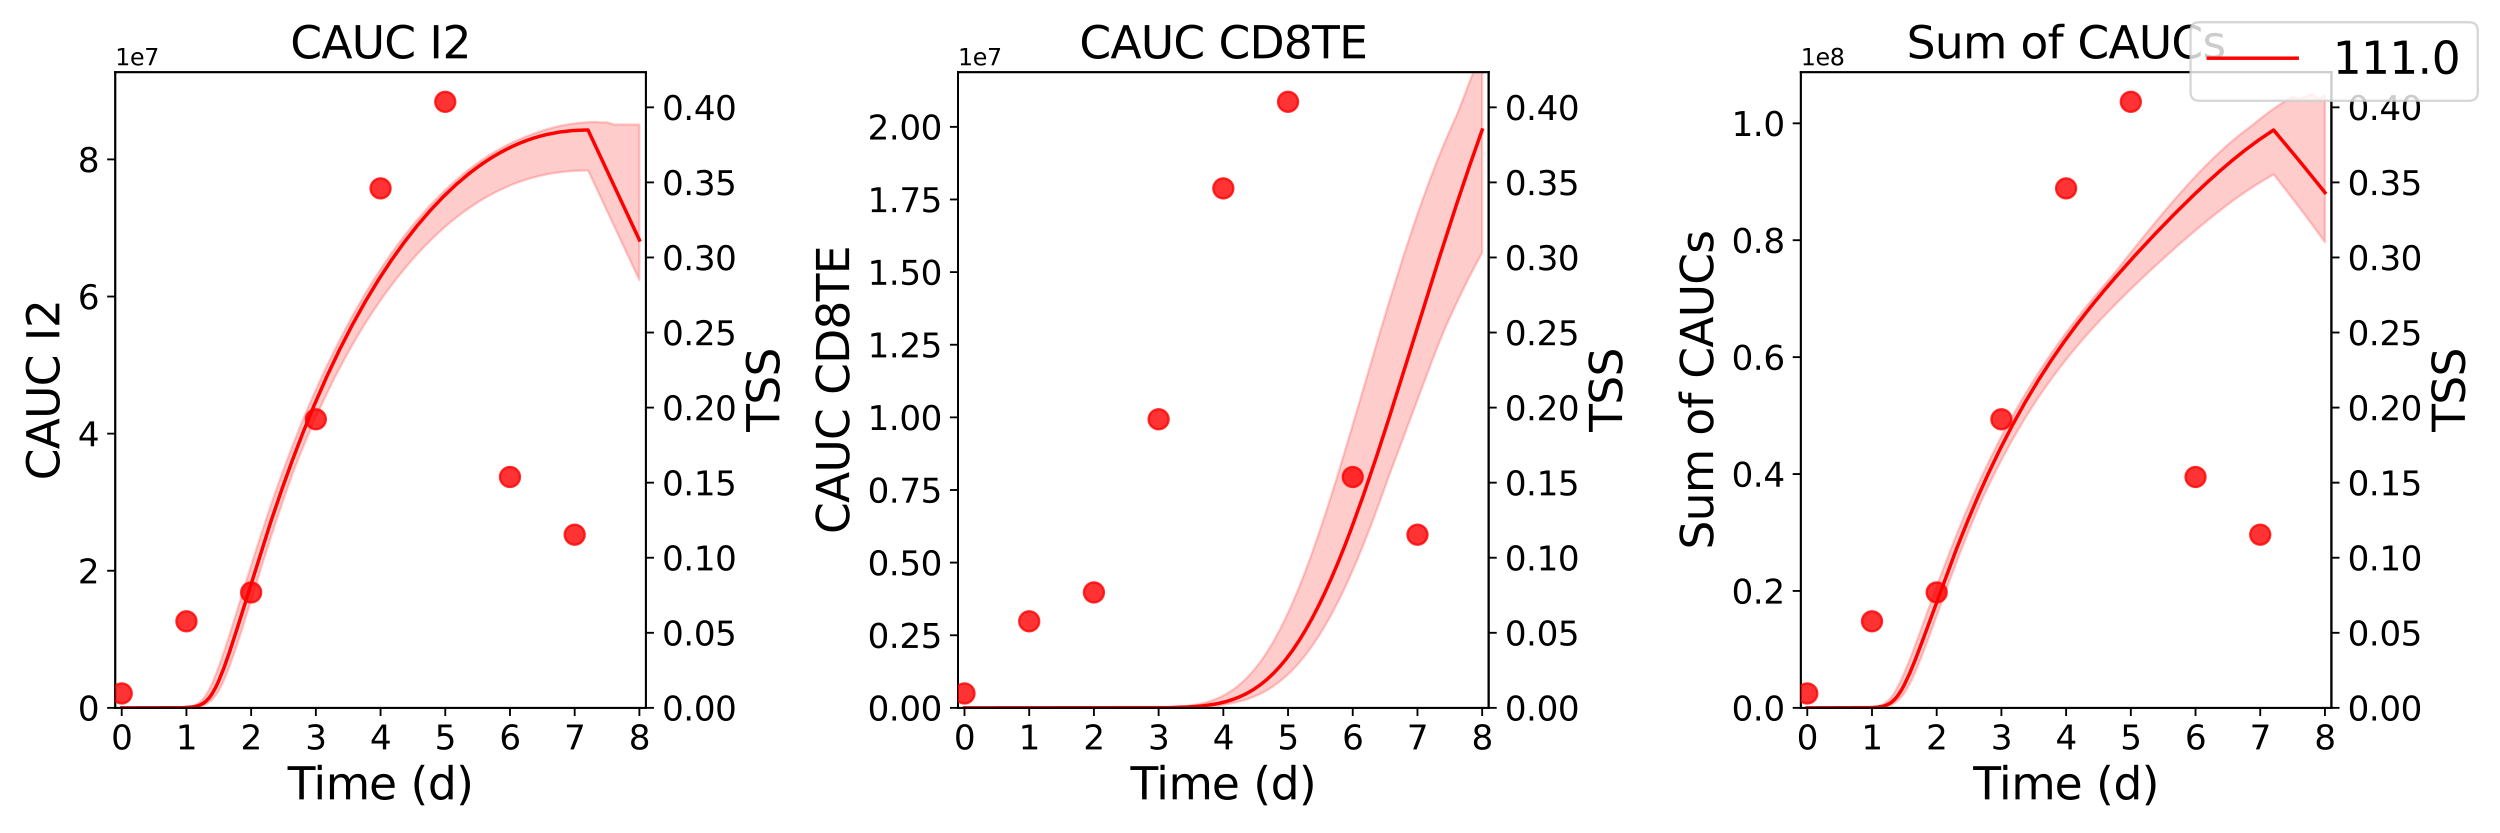 <?xml version="1.0" encoding="utf-8" standalone="no"?>
<!DOCTYPE svg PUBLIC "-//W3C//DTD SVG 1.1//EN"
  "http://www.w3.org/Graphics/SVG/1.1/DTD/svg11.dtd">
<svg xmlns:xlink="http://www.w3.org/1999/xlink" width="1080pt" height="360pt" viewBox="0 0 1080 360" xmlns="http://www.w3.org/2000/svg" version="1.1">
 <defs>
  <style type="text/css">*{stroke-linejoin: round; stroke-linecap: butt}</style>
 </defs>
 <g id="figure_1">
  <g id="patch_1">
   <path d="M 0 360 
L 1080 360 
L 1080 0 
L 0 0 
z
" style="fill: #ffffff"/>
  </g>
  <g id="axes_1">
   <g id="patch_2">
    <path d="M 49.79 305.8 
L 279.01 305.8 
L 279.01 31.2 
L 49.79 31.2 
z
" style="fill: #ffffff"/>
   </g>
   <g id="matplotlib.axis_1">
    <g id="xtick_1">
     <g id="line2d_1">
      <defs>
       <path id="m093e726920" d="M 0 0 
L 0 3.5 
" style="stroke: #000000; stroke-width: 0.8"/>
      </defs>
      <g>
       <use xlink:href="#m093e726920" x="52.585" y="305.8" style="stroke: #000000; stroke-width: 0.8"/>
      </g>
     </g>
     <g id="text_1">
      <!-- 0 -->
      <g transform="translate(48.004 323.742) scale(0.144 -0.144)">
       <defs>
        <path id="DejaVuSans-30" d="M 2034 4250 
Q 1547 4250 1301 3770 
Q 1056 3291 1056 2328 
Q 1056 1369 1301 889 
Q 1547 409 2034 409 
Q 2525 409 2770 889 
Q 3016 1369 3016 2328 
Q 3016 3291 2770 3770 
Q 2525 4250 2034 4250 
z
M 2034 4750 
Q 2819 4750 3233 4129 
Q 3647 3509 3647 2328 
Q 3647 1150 3233 529 
Q 2819 -91 2034 -91 
Q 1250 -91 836 529 
Q 422 1150 422 2328 
Q 422 3509 836 4129 
Q 1250 4750 2034 4750 
z
" transform="scale(0.016)"/>
       </defs>
       <use xlink:href="#DejaVuSans-30"/>
      </g>
     </g>
    </g>
    <g id="xtick_2">
     <g id="line2d_2">
      <g>
       <use xlink:href="#m093e726920" x="80.539" y="305.8" style="stroke: #000000; stroke-width: 0.8"/>
      </g>
     </g>
     <g id="text_2">
      <!-- 1 -->
      <g transform="translate(75.958 323.742) scale(0.144 -0.144)">
       <defs>
        <path id="DejaVuSans-31" d="M 794 531 
L 1825 531 
L 1825 4091 
L 703 3866 
L 703 4441 
L 1819 4666 
L 2450 4666 
L 2450 531 
L 3481 531 
L 3481 0 
L 794 0 
L 794 531 
z
" transform="scale(0.016)"/>
       </defs>
       <use xlink:href="#DejaVuSans-31"/>
      </g>
     </g>
    </g>
    <g id="xtick_3">
     <g id="line2d_3">
      <g>
       <use xlink:href="#m093e726920" x="108.493" y="305.8" style="stroke: #000000; stroke-width: 0.8"/>
      </g>
     </g>
     <g id="text_3">
      <!-- 2 -->
      <g transform="translate(103.912 323.742) scale(0.144 -0.144)">
       <defs>
        <path id="DejaVuSans-32" d="M 1228 531 
L 3431 531 
L 3431 0 
L 469 0 
L 469 531 
Q 828 903 1448 1529 
Q 2069 2156 2228 2338 
Q 2531 2678 2651 2914 
Q 2772 3150 2772 3378 
Q 2772 3750 2511 3984 
Q 2250 4219 1831 4219 
Q 1534 4219 1204 4116 
Q 875 4013 500 3803 
L 500 4441 
Q 881 4594 1212 4672 
Q 1544 4750 1819 4750 
Q 2544 4750 2975 4387 
Q 3406 4025 3406 3419 
Q 3406 3131 3298 2873 
Q 3191 2616 2906 2266 
Q 2828 2175 2409 1742 
Q 1991 1309 1228 531 
z
" transform="scale(0.016)"/>
       </defs>
       <use xlink:href="#DejaVuSans-32"/>
      </g>
     </g>
    </g>
    <g id="xtick_4">
     <g id="line2d_4">
      <g>
       <use xlink:href="#m093e726920" x="136.446" y="305.8" style="stroke: #000000; stroke-width: 0.8"/>
      </g>
     </g>
     <g id="text_4">
      <!-- 3 -->
      <g transform="translate(131.865 323.742) scale(0.144 -0.144)">
       <defs>
        <path id="DejaVuSans-33" d="M 2597 2516 
Q 3050 2419 3304 2112 
Q 3559 1806 3559 1356 
Q 3559 666 3084 287 
Q 2609 -91 1734 -91 
Q 1441 -91 1130 -33 
Q 819 25 488 141 
L 488 750 
Q 750 597 1062 519 
Q 1375 441 1716 441 
Q 2309 441 2620 675 
Q 2931 909 2931 1356 
Q 2931 1769 2642 2001 
Q 2353 2234 1838 2234 
L 1294 2234 
L 1294 2753 
L 1863 2753 
Q 2328 2753 2575 2939 
Q 2822 3125 2822 3475 
Q 2822 3834 2567 4026 
Q 2313 4219 1838 4219 
Q 1578 4219 1281 4162 
Q 984 4106 628 3988 
L 628 4550 
Q 988 4650 1302 4700 
Q 1616 4750 1894 4750 
Q 2613 4750 3031 4423 
Q 3450 4097 3450 3541 
Q 3450 3153 3228 2886 
Q 3006 2619 2597 2516 
z
" transform="scale(0.016)"/>
       </defs>
       <use xlink:href="#DejaVuSans-33"/>
      </g>
     </g>
    </g>
    <g id="xtick_5">
     <g id="line2d_5">
      <g>
       <use xlink:href="#m093e726920" x="164.4" y="305.8" style="stroke: #000000; stroke-width: 0.8"/>
      </g>
     </g>
     <g id="text_5">
      <!-- 4 -->
      <g transform="translate(159.819 323.742) scale(0.144 -0.144)">
       <defs>
        <path id="DejaVuSans-34" d="M 2419 4116 
L 825 1625 
L 2419 1625 
L 2419 4116 
z
M 2253 4666 
L 3047 4666 
L 3047 1625 
L 3713 1625 
L 3713 1100 
L 3047 1100 
L 3047 0 
L 2419 0 
L 2419 1100 
L 313 1100 
L 313 1709 
L 2253 4666 
z
" transform="scale(0.016)"/>
       </defs>
       <use xlink:href="#DejaVuSans-34"/>
      </g>
     </g>
    </g>
    <g id="xtick_6">
     <g id="line2d_6">
      <g>
       <use xlink:href="#m093e726920" x="192.354" y="305.8" style="stroke: #000000; stroke-width: 0.8"/>
      </g>
     </g>
     <g id="text_6">
      <!-- 5 -->
      <g transform="translate(187.773 323.742) scale(0.144 -0.144)">
       <defs>
        <path id="DejaVuSans-35" d="M 691 4666 
L 3169 4666 
L 3169 4134 
L 1269 4134 
L 1269 2991 
Q 1406 3038 1543 3061 
Q 1681 3084 1819 3084 
Q 2600 3084 3056 2656 
Q 3513 2228 3513 1497 
Q 3513 744 3044 326 
Q 2575 -91 1722 -91 
Q 1428 -91 1123 -41 
Q 819 9 494 109 
L 494 744 
Q 775 591 1075 516 
Q 1375 441 1709 441 
Q 2250 441 2565 725 
Q 2881 1009 2881 1497 
Q 2881 1984 2565 2268 
Q 2250 2553 1709 2553 
Q 1456 2553 1204 2497 
Q 953 2441 691 2322 
L 691 4666 
z
" transform="scale(0.016)"/>
       </defs>
       <use xlink:href="#DejaVuSans-35"/>
      </g>
     </g>
    </g>
    <g id="xtick_7">
     <g id="line2d_7">
      <g>
       <use xlink:href="#m093e726920" x="220.307" y="305.8" style="stroke: #000000; stroke-width: 0.8"/>
      </g>
     </g>
     <g id="text_7">
      <!-- 6 -->
      <g transform="translate(215.726 323.742) scale(0.144 -0.144)">
       <defs>
        <path id="DejaVuSans-36" d="M 2113 2584 
Q 1688 2584 1439 2293 
Q 1191 2003 1191 1497 
Q 1191 994 1439 701 
Q 1688 409 2113 409 
Q 2538 409 2786 701 
Q 3034 994 3034 1497 
Q 3034 2003 2786 2293 
Q 2538 2584 2113 2584 
z
M 3366 4563 
L 3366 3988 
Q 3128 4100 2886 4159 
Q 2644 4219 2406 4219 
Q 1781 4219 1451 3797 
Q 1122 3375 1075 2522 
Q 1259 2794 1537 2939 
Q 1816 3084 2150 3084 
Q 2853 3084 3261 2657 
Q 3669 2231 3669 1497 
Q 3669 778 3244 343 
Q 2819 -91 2113 -91 
Q 1303 -91 875 529 
Q 447 1150 447 2328 
Q 447 3434 972 4092 
Q 1497 4750 2381 4750 
Q 2619 4750 2861 4703 
Q 3103 4656 3366 4563 
z
" transform="scale(0.016)"/>
       </defs>
       <use xlink:href="#DejaVuSans-36"/>
      </g>
     </g>
    </g>
    <g id="xtick_8">
     <g id="line2d_8">
      <g>
       <use xlink:href="#m093e726920" x="248.261" y="305.8" style="stroke: #000000; stroke-width: 0.8"/>
      </g>
     </g>
     <g id="text_8">
      <!-- 7 -->
      <g transform="translate(243.68 323.742) scale(0.144 -0.144)">
       <defs>
        <path id="DejaVuSans-37" d="M 525 4666 
L 3525 4666 
L 3525 4397 
L 1831 0 
L 1172 0 
L 2766 4134 
L 525 4134 
L 525 4666 
z
" transform="scale(0.016)"/>
       </defs>
       <use xlink:href="#DejaVuSans-37"/>
      </g>
     </g>
    </g>
    <g id="xtick_9">
     <g id="line2d_9">
      <g>
       <use xlink:href="#m093e726920" x="276.215" y="305.8" style="stroke: #000000; stroke-width: 0.8"/>
      </g>
     </g>
     <g id="text_9">
      <!-- 8 -->
      <g transform="translate(271.634 323.742) scale(0.144 -0.144)">
       <defs>
        <path id="DejaVuSans-38" d="M 2034 2216 
Q 1584 2216 1326 1975 
Q 1069 1734 1069 1313 
Q 1069 891 1326 650 
Q 1584 409 2034 409 
Q 2484 409 2743 651 
Q 3003 894 3003 1313 
Q 3003 1734 2745 1975 
Q 2488 2216 2034 2216 
z
M 1403 2484 
Q 997 2584 770 2862 
Q 544 3141 544 3541 
Q 544 4100 942 4425 
Q 1341 4750 2034 4750 
Q 2731 4750 3128 4425 
Q 3525 4100 3525 3541 
Q 3525 3141 3298 2862 
Q 3072 2584 2669 2484 
Q 3125 2378 3379 2068 
Q 3634 1759 3634 1313 
Q 3634 634 3220 271 
Q 2806 -91 2034 -91 
Q 1263 -91 848 271 
Q 434 634 434 1313 
Q 434 1759 690 2068 
Q 947 2378 1403 2484 
z
M 1172 3481 
Q 1172 3119 1398 2916 
Q 1625 2713 2034 2713 
Q 2441 2713 2670 2916 
Q 2900 3119 2900 3481 
Q 2900 3844 2670 4047 
Q 2441 4250 2034 4250 
Q 1625 4250 1398 4047 
Q 1172 3844 1172 3481 
z
" transform="scale(0.016)"/>
       </defs>
       <use xlink:href="#DejaVuSans-38"/>
      </g>
     </g>
    </g>
    <g id="text_10">
     <!-- Time (d) -->
     <g transform="translate(124.275 345.325) scale(0.192 -0.192)">
      <defs>
       <path id="DejaVuSans-54" d="M -19 4666 
L 3928 4666 
L 3928 4134 
L 2272 4134 
L 2272 0 
L 1638 0 
L 1638 4134 
L -19 4134 
L -19 4666 
z
" transform="scale(0.016)"/>
       <path id="DejaVuSans-69" d="M 603 3500 
L 1178 3500 
L 1178 0 
L 603 0 
L 603 3500 
z
M 603 4863 
L 1178 4863 
L 1178 4134 
L 603 4134 
L 603 4863 
z
" transform="scale(0.016)"/>
       <path id="DejaVuSans-6d" d="M 3328 2828 
Q 3544 3216 3844 3400 
Q 4144 3584 4550 3584 
Q 5097 3584 5394 3201 
Q 5691 2819 5691 2113 
L 5691 0 
L 5113 0 
L 5113 2094 
Q 5113 2597 4934 2840 
Q 4756 3084 4391 3084 
Q 3944 3084 3684 2787 
Q 3425 2491 3425 1978 
L 3425 0 
L 2847 0 
L 2847 2094 
Q 2847 2600 2669 2842 
Q 2491 3084 2119 3084 
Q 1678 3084 1418 2786 
Q 1159 2488 1159 1978 
L 1159 0 
L 581 0 
L 581 3500 
L 1159 3500 
L 1159 2956 
Q 1356 3278 1631 3431 
Q 1906 3584 2284 3584 
Q 2666 3584 2933 3390 
Q 3200 3197 3328 2828 
z
" transform="scale(0.016)"/>
       <path id="DejaVuSans-65" d="M 3597 1894 
L 3597 1613 
L 953 1613 
Q 991 1019 1311 708 
Q 1631 397 2203 397 
Q 2534 397 2845 478 
Q 3156 559 3463 722 
L 3463 178 
Q 3153 47 2828 -22 
Q 2503 -91 2169 -91 
Q 1331 -91 842 396 
Q 353 884 353 1716 
Q 353 2575 817 3079 
Q 1281 3584 2069 3584 
Q 2775 3584 3186 3129 
Q 3597 2675 3597 1894 
z
M 3022 2063 
Q 3016 2534 2758 2815 
Q 2500 3097 2075 3097 
Q 1594 3097 1305 2825 
Q 1016 2553 972 2059 
L 3022 2063 
z
" transform="scale(0.016)"/>
       <path id="DejaVuSans-20" transform="scale(0.016)"/>
       <path id="DejaVuSans-28" d="M 1984 4856 
Q 1566 4138 1362 3434 
Q 1159 2731 1159 2009 
Q 1159 1288 1364 580 
Q 1569 -128 1984 -844 
L 1484 -844 
Q 1016 -109 783 600 
Q 550 1309 550 2009 
Q 550 2706 781 3412 
Q 1013 4119 1484 4856 
L 1984 4856 
z
" transform="scale(0.016)"/>
       <path id="DejaVuSans-64" d="M 2906 2969 
L 2906 4863 
L 3481 4863 
L 3481 0 
L 2906 0 
L 2906 525 
Q 2725 213 2448 61 
Q 2172 -91 1784 -91 
Q 1150 -91 751 415 
Q 353 922 353 1747 
Q 353 2572 751 3078 
Q 1150 3584 1784 3584 
Q 2172 3584 2448 3432 
Q 2725 3281 2906 2969 
z
M 947 1747 
Q 947 1113 1208 752 
Q 1469 391 1925 391 
Q 2381 391 2643 752 
Q 2906 1113 2906 1747 
Q 2906 2381 2643 2742 
Q 2381 3103 1925 3103 
Q 1469 3103 1208 2742 
Q 947 2381 947 1747 
z
" transform="scale(0.016)"/>
       <path id="DejaVuSans-29" d="M 513 4856 
L 1013 4856 
Q 1481 4119 1714 3412 
Q 1947 2706 1947 2009 
Q 1947 1309 1714 600 
Q 1481 -109 1013 -844 
L 513 -844 
Q 928 -128 1133 580 
Q 1338 1288 1338 2009 
Q 1338 2731 1133 3434 
Q 928 4138 513 4856 
z
" transform="scale(0.016)"/>
      </defs>
      <use xlink:href="#DejaVuSans-54"/>
      <use xlink:href="#DejaVuSans-69" x="57.959"/>
      <use xlink:href="#DejaVuSans-6d" x="85.742"/>
      <use xlink:href="#DejaVuSans-65" x="183.154"/>
      <use xlink:href="#DejaVuSans-20" x="244.678"/>
      <use xlink:href="#DejaVuSans-28" x="276.465"/>
      <use xlink:href="#DejaVuSans-64" x="315.479"/>
      <use xlink:href="#DejaVuSans-29" x="378.955"/>
     </g>
    </g>
   </g>
   <g id="matplotlib.axis_2">
    <g id="ytick_1">
     <g id="line2d_10">
      <defs>
       <path id="m2c6ba316e7" d="M 0 0 
L -3.5 0 
" style="stroke: #000000; stroke-width: 0.8"/>
      </defs>
      <g>
       <use xlink:href="#m2c6ba316e7" x="49.79" y="305.8" style="stroke: #000000; stroke-width: 0.8"/>
      </g>
     </g>
     <g id="text_11">
      <!-- 0 -->
      <g transform="translate(33.628 311.271) scale(0.144 -0.144)">
       <use xlink:href="#DejaVuSans-30"/>
      </g>
     </g>
    </g>
    <g id="ytick_2">
     <g id="line2d_11">
      <g>
       <use xlink:href="#m2c6ba316e7" x="49.79" y="246.565" style="stroke: #000000; stroke-width: 0.8"/>
      </g>
     </g>
     <g id="text_12">
      <!-- 2 -->
      <g transform="translate(33.628 252.036) scale(0.144 -0.144)">
       <use xlink:href="#DejaVuSans-32"/>
      </g>
     </g>
    </g>
    <g id="ytick_3">
     <g id="line2d_12">
      <g>
       <use xlink:href="#m2c6ba316e7" x="49.79" y="187.33" style="stroke: #000000; stroke-width: 0.8"/>
      </g>
     </g>
     <g id="text_13">
      <!-- 4 -->
      <g transform="translate(33.628 192.801) scale(0.144 -0.144)">
       <use xlink:href="#DejaVuSans-34"/>
      </g>
     </g>
    </g>
    <g id="ytick_4">
     <g id="line2d_13">
      <g>
       <use xlink:href="#m2c6ba316e7" x="49.79" y="128.095" style="stroke: #000000; stroke-width: 0.8"/>
      </g>
     </g>
     <g id="text_14">
      <!-- 6 -->
      <g transform="translate(33.628 133.566) scale(0.144 -0.144)">
       <use xlink:href="#DejaVuSans-36"/>
      </g>
     </g>
    </g>
    <g id="ytick_5">
     <g id="line2d_14">
      <g>
       <use xlink:href="#m2c6ba316e7" x="49.79" y="68.86" style="stroke: #000000; stroke-width: 0.8"/>
      </g>
     </g>
     <g id="text_15">
      <!-- 8 -->
      <g transform="translate(33.628 74.331) scale(0.144 -0.144)">
       <use xlink:href="#DejaVuSans-38"/>
      </g>
     </g>
    </g>
    <g id="text_16">
     <!-- CAUC I2 -->
     <g transform="translate(25.635 207.491) rotate(-90) scale(0.192 -0.192)">
      <defs>
       <path id="DejaVuSans-43" d="M 4122 4306 
L 4122 3641 
Q 3803 3938 3442 4084 
Q 3081 4231 2675 4231 
Q 1875 4231 1450 3742 
Q 1025 3253 1025 2328 
Q 1025 1406 1450 917 
Q 1875 428 2675 428 
Q 3081 428 3442 575 
Q 3803 722 4122 1019 
L 4122 359 
Q 3791 134 3420 21 
Q 3050 -91 2638 -91 
Q 1578 -91 968 557 
Q 359 1206 359 2328 
Q 359 3453 968 4101 
Q 1578 4750 2638 4750 
Q 3056 4750 3426 4639 
Q 3797 4528 4122 4306 
z
" transform="scale(0.016)"/>
       <path id="DejaVuSans-41" d="M 2188 4044 
L 1331 1722 
L 3047 1722 
L 2188 4044 
z
M 1831 4666 
L 2547 4666 
L 4325 0 
L 3669 0 
L 3244 1197 
L 1141 1197 
L 716 0 
L 50 0 
L 1831 4666 
z
" transform="scale(0.016)"/>
       <path id="DejaVuSans-55" d="M 556 4666 
L 1191 4666 
L 1191 1831 
Q 1191 1081 1462 751 
Q 1734 422 2344 422 
Q 2950 422 3222 751 
Q 3494 1081 3494 1831 
L 3494 4666 
L 4128 4666 
L 4128 1753 
Q 4128 841 3676 375 
Q 3225 -91 2344 -91 
Q 1459 -91 1007 375 
Q 556 841 556 1753 
L 556 4666 
z
" transform="scale(0.016)"/>
       <path id="DejaVuSans-49" d="M 628 4666 
L 1259 4666 
L 1259 0 
L 628 0 
L 628 4666 
z
" transform="scale(0.016)"/>
      </defs>
      <use xlink:href="#DejaVuSans-43"/>
      <use xlink:href="#DejaVuSans-41" x="69.824"/>
      <use xlink:href="#DejaVuSans-55" x="138.232"/>
      <use xlink:href="#DejaVuSans-43" x="211.426"/>
      <use xlink:href="#DejaVuSans-20" x="281.25"/>
      <use xlink:href="#DejaVuSans-49" x="313.037"/>
      <use xlink:href="#DejaVuSans-32" x="342.529"/>
     </g>
    </g>
    <g id="text_17">
     <!-- 1e7 -->
     <g transform="translate(49.79 28.2) scale(0.1 -0.1)">
      <use xlink:href="#DejaVuSans-31"/>
      <use xlink:href="#DejaVuSans-65" x="63.623"/>
      <use xlink:href="#DejaVuSans-37" x="125.146"/>
     </g>
    </g>
   </g>
   <g id="patch_3">
    <path d="M 49.79 305.8 
L 49.79 31.2 
" style="fill: none; stroke: #000000; stroke-width: 0.8; stroke-linejoin: miter; stroke-linecap: square"/>
   </g>
   <g id="patch_4">
    <path d="M 279.01 305.8 
L 279.01 31.2 
" style="fill: none; stroke: #000000; stroke-width: 0.8; stroke-linejoin: miter; stroke-linecap: square"/>
   </g>
   <g id="patch_5">
    <path d="M 49.79 305.8 
L 279.01 305.8 
" style="fill: none; stroke: #000000; stroke-width: 0.8; stroke-linejoin: miter; stroke-linecap: square"/>
   </g>
   <g id="patch_6">
    <path d="M 49.79 31.2 
L 279.01 31.2 
" style="fill: none; stroke: #000000; stroke-width: 0.8; stroke-linejoin: miter; stroke-linecap: square"/>
   </g>
   <g id="text_18">
    <!-- CAUC I2 -->
    <g transform="translate(125.409 25.2) scale(0.192 -0.192)">
     <use xlink:href="#DejaVuSans-43"/>
     <use xlink:href="#DejaVuSans-41" x="69.824"/>
     <use xlink:href="#DejaVuSans-55" x="138.232"/>
     <use xlink:href="#DejaVuSans-43" x="211.426"/>
     <use xlink:href="#DejaVuSans-20" x="281.25"/>
     <use xlink:href="#DejaVuSans-49" x="313.037"/>
     <use xlink:href="#DejaVuSans-32" x="342.529"/>
    </g>
   </g>
   <g id="PolyCollection_1">
    <defs>
     <path id="mcf66dffc7b" d="M 52.585 -54.2 
L 52.585 -54.2 
L 52.586 -54.2 
L 52.59 -54.2 
L 52.634 -54.2 
L 52.765 -54.2 
L 52.896 -54.2 
L 53.254 -54.2 
L 53.641 -54.2 
L 54.44 -54.2 
L 55.054 -54.2 
L 56.264 -54.2 
L 57.03 -54.2 
L 58.573 -54.2 
L 59.39 -54.2 
L 60.751 -54.2 
L 61.65 -54.2 
L 63.242 -54.2 
L 64.149 -54.2 
L 65.51 -54.2 
L 66.481 -54.201 
L 68.015 -54.201 
L 68.987 -54.201 
L 70.363 -54.202 
L 71.378 -54.203 
L 72.888 -54.205 
L 73.895 -54.208 
L 75.27 -54.213 
L 76.307 -54.218 
L 77.796 -54.231 
L 78.823 -54.245 
L 80.21 -54.276 
L 81.263 -54.31 
L 82.762 -54.388 
L 83.816 -54.471 
L 85.268 -54.658 
L 86.358 -54.859 
L 87.941 -55.342 
L 89.032 -55.809 
L 90.51 -56.786 
L 91.631 -57.752 
L 93.251 -59.767 
L 94.374 -61.454 
L 95.686 -63.923 
L 96.738 -66.15 
L 97.927 -68.968 
L 99.115 -72.063 
L 100.112 -74.798 
L 100.989 -77.306 
L 101.771 -79.597 
L 102.456 -81.673 
L 103.066 -83.528 
L 103.61 -85.217 
L 104.155 -86.913 
L 104.599 -88.314 
L 105.003 -89.587 
L 105.407 -90.873 
L 105.735 -91.917 
L 106.107 -93.108 
L 107.25 -96.78 
L 107.731 -98.332 
L 108.875 -102.025 
L 109.491 -104.017 
L 110.993 -108.858 
L 111.884 -111.721 
L 113.85 -117.983 
L 114.913 -121.324 
L 117.02 -127.887 
L 118.24 -131.612 
L 120.542 -138.538 
L 121.928 -142.612 
L 124.723 -150.628 
L 126.241 -154.849 
L 129.036 -162.201 
L 130.762 -166.479 
L 133.558 -173.149 
L 135.579 -177.811 
L 138.375 -184.005 
L 141.17 -189.944 
L 143.966 -195.623 
L 146.761 -201.056 
L 149.556 -206.253 
L 152.352 -211.224 
L 155.147 -215.979 
L 157.942 -220.524 
L 160.738 -224.87 
L 163.533 -229.023 
L 166.328 -232.991 
L 169.124 -236.781 
L 171.919 -240.398 
L 174.715 -243.849 
L 177.51 -247.139 
L 180.305 -250.272 
L 183.101 -253.252 
L 185.896 -256.085 
L 188.691 -258.772 
L 191.487 -261.318 
L 194.282 -263.724 
L 197.077 -265.994 
L 199.873 -268.131 
L 202.668 -270.135 
L 205.464 -272.009 
L 208.259 -273.756 
L 211.054 -275.377 
L 213.85 -276.875 
L 216.645 -278.251 
L 219.44 -279.508 
L 222.236 -280.648 
L 225.031 -281.673 
L 227.826 -282.587 
L 230.622 -283.392 
L 233.417 -284.092 
L 236.213 -284.689 
L 239.008 -285.188 
L 241.803 -285.591 
L 244.599 -285.903 
L 247.394 -286.128 
L 250.189 -286.27 
L 252.985 -286.336 
L 253.544 -286.339 
L 253.687 -286.34 
L 253.732 -286.34 
L 253.771 -286.34 
L 253.826 -286.34 
L 253.867 -286.34 
L 253.868 -286.34 
L 253.881 -286.34 
L 253.9 -286.34 
L 253.929 -286.34 
L 253.967 -286.34 
L 254.025 -286.34 
L 254.128 -286.262 
L 254.298 -285.9 
L 254.467 -285.538 
L 254.687 -285.066 
L 254.908 -284.594 
L 255.179 -284.013 
L 255.513 -283.3 
L 256.05 -282.149 
L 257.352 -279.364 
L 259.82 -274.081 
L 262.305 -268.762 
L 265.1 -262.78 
L 267.896 -256.797 
L 270.691 -250.814 
L 273.487 -244.831 
L 276.215 -238.993 
L 276.215 -306.186 
L 276.215 -306.186 
L 273.487 -306.186 
L 270.691 -306.186 
L 267.896 -306.186 
L 265.1 -306.186 
L 262.305 -307.118 
L 259.82 -307.065 
L 257.352 -307.312 
L 256.05 -307.284 
L 255.513 -307.27 
L 255.179 -307.252 
L 254.908 -307.237 
L 254.687 -307.225 
L 254.467 -307.213 
L 254.298 -307.204 
L 254.128 -307.195 
L 254.025 -307.189 
L 253.967 -307.186 
L 253.929 -307.184 
L 253.9 -307.182 
L 253.881 -307.181 
L 253.868 -307.181 
L 253.867 -307.18 
L 253.826 -307.178 
L 253.771 -307.175 
L 253.732 -307.173 
L 253.687 -307.171 
L 253.544 -307.163 
L 252.985 -307.133 
L 250.189 -306.891 
L 247.394 -306.552 
L 244.599 -306.11 
L 241.803 -305.563 
L 239.008 -304.909 
L 236.213 -304.144 
L 233.417 -303.265 
L 230.622 -302.271 
L 227.826 -301.234 
L 225.031 -300.113 
L 222.236 -298.867 
L 219.44 -297.52 
L 216.645 -296.075 
L 213.85 -294.5 
L 211.054 -292.793 
L 208.259 -290.952 
L 205.464 -288.978 
L 202.668 -286.867 
L 199.873 -284.62 
L 197.077 -282.234 
L 194.282 -279.71 
L 191.487 -277.045 
L 188.691 -274.274 
L 185.896 -271.355 
L 183.101 -268.285 
L 180.305 -265.062 
L 177.51 -261.684 
L 174.715 -258.148 
L 171.919 -254.451 
L 169.124 -250.588 
L 166.328 -246.556 
L 163.533 -242.35 
L 160.738 -237.964 
L 157.942 -233.394 
L 155.147 -228.633 
L 152.352 -223.674 
L 149.556 -218.51 
L 146.761 -213.135 
L 143.966 -207.603 
L 141.17 -201.882 
L 138.375 -195.925 
L 135.579 -189.723 
L 133.558 -185.087 
L 130.762 -178.435 
L 129.036 -174.21 
L 126.241 -167.117 
L 124.723 -163.172 
L 121.928 -155.643 
L 120.542 -151.833 
L 118.24 -145.306 
L 117.02 -141.791 
L 114.913 -135.56 
L 113.85 -132.383 
L 111.884 -126.368 
L 110.993 -123.62 
L 109.491 -118.91 
L 108.875 -116.961 
L 107.731 -113.333 
L 107.25 -111.797 
L 106.107 -108.126 
L 105.735 -106.93 
L 105.407 -105.874 
L 105.003 -104.57 
L 104.599 -103.264 
L 104.155 -101.829 
L 103.61 -100.069 
L 103.066 -98.311 
L 102.456 -96.34 
L 101.771 -94.13 
L 100.989 -91.619 
L 100.112 -88.821 
L 99.115 -85.671 
L 97.927 -81.979 
L 96.738 -78.384 
L 95.686 -75.298 
L 94.374 -71.627 
L 93.251 -68.663 
L 91.631 -64.783 
L 90.51 -62.451 
L 89.032 -59.865 
L 87.941 -58.353 
L 86.358 -56.702 
L 85.268 -55.923 
L 83.816 -55.205 
L 82.762 -54.877 
L 81.263 -54.571 
L 80.21 -54.446 
L 78.823 -54.339 
L 77.796 -54.293 
L 76.307 -54.25 
L 75.27 -54.233 
L 73.895 -54.218 
L 72.888 -54.212 
L 71.378 -54.206 
L 70.363 -54.204 
L 68.987 -54.202 
L 68.015 -54.202 
L 66.481 -54.201 
L 65.51 -54.201 
L 64.149 -54.2 
L 63.242 -54.2 
L 61.65 -54.2 
L 60.751 -54.2 
L 59.39 -54.2 
L 58.573 -54.2 
L 57.03 -54.2 
L 56.264 -54.2 
L 55.054 -54.2 
L 54.44 -54.2 
L 53.641 -54.2 
L 53.254 -54.2 
L 52.896 -54.2 
L 52.765 -54.2 
L 52.634 -54.2 
L 52.59 -54.2 
L 52.586 -54.2 
L 52.585 -54.2 
z
" style="stroke: #ff0000; stroke-opacity: 0.2"/>
    </defs>
    <g clip-path="url(#pda51c0135d)">
     <use xlink:href="#mcf66dffc7b" x="0" y="360" style="fill: #ff0000; fill-opacity: 0.2; stroke: #ff0000; stroke-opacity: 0.2"/>
    </g>
   </g>
   <g id="line2d_15">
    <path d="M 52.585 305.8 
L 78.823 305.727 
L 82.762 305.477 
L 83.816 305.322 
L 85.268 304.987 
L 86.358 304.604 
L 87.941 303.745 
L 89.032 302.886 
L 90.51 301.277 
L 91.631 299.681 
L 93.251 296.787 
L 94.374 294.399 
L 96.738 288.53 
L 99.115 281.794 
L 102.456 271.497 
L 117.02 225.315 
L 121.928 210.929 
L 126.241 198.991 
L 130.762 187.188 
L 135.579 175.394 
L 141.17 162.668 
L 146.761 150.913 
L 152.352 140.061 
L 157.942 130.05 
L 163.533 120.825 
L 169.124 112.334 
L 174.715 104.537 
L 180.305 97.399 
L 185.896 90.893 
L 191.487 84.997 
L 197.077 79.695 
L 202.668 74.973 
L 205.464 72.825 
L 208.259 70.819 
L 211.054 68.951 
L 213.85 67.221 
L 216.645 65.627 
L 219.44 64.168 
L 222.236 62.84 
L 225.031 61.642 
L 227.826 60.571 
L 230.622 59.625 
L 233.417 58.802 
L 236.213 58.097 
L 241.803 57.031 
L 247.394 56.398 
L 252.985 56.166 
L 254.025 56.164 
L 276.215 103.656 
L 276.215 103.656 
" clip-path="url(#pda51c0135d)" style="fill: none; stroke: #ff0000; stroke-width: 1.5; stroke-linecap: square"/>
   </g>
  </g>
  <g id="axes_2">
   <g id="patch_7">
    <path d="M 413.87 305.8 
L 643.09 305.8 
L 643.09 31.2 
L 413.87 31.2 
z
" style="fill: #ffffff"/>
   </g>
   <g id="matplotlib.axis_3">
    <g id="xtick_10">
     <g id="line2d_16">
      <g>
       <use xlink:href="#m093e726920" x="416.665" y="305.8" style="stroke: #000000; stroke-width: 0.8"/>
      </g>
     </g>
     <g id="text_19">
      <!-- 0 -->
      <g transform="translate(412.084 323.742) scale(0.144 -0.144)">
       <use xlink:href="#DejaVuSans-30"/>
      </g>
     </g>
    </g>
    <g id="xtick_11">
     <g id="line2d_17">
      <g>
       <use xlink:href="#m093e726920" x="444.619" y="305.8" style="stroke: #000000; stroke-width: 0.8"/>
      </g>
     </g>
     <g id="text_20">
      <!-- 1 -->
      <g transform="translate(440.038 323.742) scale(0.144 -0.144)">
       <use xlink:href="#DejaVuSans-31"/>
      </g>
     </g>
    </g>
    <g id="xtick_12">
     <g id="line2d_18">
      <g>
       <use xlink:href="#m093e726920" x="472.573" y="305.8" style="stroke: #000000; stroke-width: 0.8"/>
      </g>
     </g>
     <g id="text_21">
      <!-- 2 -->
      <g transform="translate(467.992 323.742) scale(0.144 -0.144)">
       <use xlink:href="#DejaVuSans-32"/>
      </g>
     </g>
    </g>
    <g id="xtick_13">
     <g id="line2d_19">
      <g>
       <use xlink:href="#m093e726920" x="500.526" y="305.8" style="stroke: #000000; stroke-width: 0.8"/>
      </g>
     </g>
     <g id="text_22">
      <!-- 3 -->
      <g transform="translate(495.945 323.742) scale(0.144 -0.144)">
       <use xlink:href="#DejaVuSans-33"/>
      </g>
     </g>
    </g>
    <g id="xtick_14">
     <g id="line2d_20">
      <g>
       <use xlink:href="#m093e726920" x="528.48" y="305.8" style="stroke: #000000; stroke-width: 0.8"/>
      </g>
     </g>
     <g id="text_23">
      <!-- 4 -->
      <g transform="translate(523.899 323.742) scale(0.144 -0.144)">
       <use xlink:href="#DejaVuSans-34"/>
      </g>
     </g>
    </g>
    <g id="xtick_15">
     <g id="line2d_21">
      <g>
       <use xlink:href="#m093e726920" x="556.434" y="305.8" style="stroke: #000000; stroke-width: 0.8"/>
      </g>
     </g>
     <g id="text_24">
      <!-- 5 -->
      <g transform="translate(551.853 323.742) scale(0.144 -0.144)">
       <use xlink:href="#DejaVuSans-35"/>
      </g>
     </g>
    </g>
    <g id="xtick_16">
     <g id="line2d_22">
      <g>
       <use xlink:href="#m093e726920" x="584.387" y="305.8" style="stroke: #000000; stroke-width: 0.8"/>
      </g>
     </g>
     <g id="text_25">
      <!-- 6 -->
      <g transform="translate(579.806 323.742) scale(0.144 -0.144)">
       <use xlink:href="#DejaVuSans-36"/>
      </g>
     </g>
    </g>
    <g id="xtick_17">
     <g id="line2d_23">
      <g>
       <use xlink:href="#m093e726920" x="612.341" y="305.8" style="stroke: #000000; stroke-width: 0.8"/>
      </g>
     </g>
     <g id="text_26">
      <!-- 7 -->
      <g transform="translate(607.76 323.742) scale(0.144 -0.144)">
       <use xlink:href="#DejaVuSans-37"/>
      </g>
     </g>
    </g>
    <g id="xtick_18">
     <g id="line2d_24">
      <g>
       <use xlink:href="#m093e726920" x="640.295" y="305.8" style="stroke: #000000; stroke-width: 0.8"/>
      </g>
     </g>
     <g id="text_27">
      <!-- 8 -->
      <g transform="translate(635.714 323.742) scale(0.144 -0.144)">
       <use xlink:href="#DejaVuSans-38"/>
      </g>
     </g>
    </g>
    <g id="text_28">
     <!-- Time (d) -->
     <g transform="translate(488.355 345.325) scale(0.192 -0.192)">
      <use xlink:href="#DejaVuSans-54"/>
      <use xlink:href="#DejaVuSans-69" x="57.959"/>
      <use xlink:href="#DejaVuSans-6d" x="85.742"/>
      <use xlink:href="#DejaVuSans-65" x="183.154"/>
      <use xlink:href="#DejaVuSans-20" x="244.678"/>
      <use xlink:href="#DejaVuSans-28" x="276.465"/>
      <use xlink:href="#DejaVuSans-64" x="315.479"/>
      <use xlink:href="#DejaVuSans-29" x="378.955"/>
     </g>
    </g>
   </g>
   <g id="matplotlib.axis_4">
    <g id="ytick_6">
     <g id="line2d_25">
      <g>
       <use xlink:href="#m2c6ba316e7" x="413.87" y="305.8" style="stroke: #000000; stroke-width: 0.8"/>
      </g>
     </g>
     <g id="text_29">
      <!-- 0.00 -->
      <g transform="translate(374.808 311.271) scale(0.144 -0.144)">
       <defs>
        <path id="DejaVuSans-2e" d="M 684 794 
L 1344 794 
L 1344 0 
L 684 0 
L 684 794 
z
" transform="scale(0.016)"/>
       </defs>
       <use xlink:href="#DejaVuSans-30"/>
       <use xlink:href="#DejaVuSans-2e" x="63.623"/>
       <use xlink:href="#DejaVuSans-30" x="95.41"/>
       <use xlink:href="#DejaVuSans-30" x="159.033"/>
      </g>
     </g>
    </g>
    <g id="ytick_7">
     <g id="line2d_26">
      <g>
       <use xlink:href="#m2c6ba316e7" x="413.87" y="274.425" style="stroke: #000000; stroke-width: 0.8"/>
      </g>
     </g>
     <g id="text_30">
      <!-- 0.25 -->
      <g transform="translate(374.808 279.896) scale(0.144 -0.144)">
       <use xlink:href="#DejaVuSans-30"/>
       <use xlink:href="#DejaVuSans-2e" x="63.623"/>
       <use xlink:href="#DejaVuSans-32" x="95.41"/>
       <use xlink:href="#DejaVuSans-35" x="159.033"/>
      </g>
     </g>
    </g>
    <g id="ytick_8">
     <g id="line2d_27">
      <g>
       <use xlink:href="#m2c6ba316e7" x="413.87" y="243.05" style="stroke: #000000; stroke-width: 0.8"/>
      </g>
     </g>
     <g id="text_31">
      <!-- 0.50 -->
      <g transform="translate(374.808 248.521) scale(0.144 -0.144)">
       <use xlink:href="#DejaVuSans-30"/>
       <use xlink:href="#DejaVuSans-2e" x="63.623"/>
       <use xlink:href="#DejaVuSans-35" x="95.41"/>
       <use xlink:href="#DejaVuSans-30" x="159.033"/>
      </g>
     </g>
    </g>
    <g id="ytick_9">
     <g id="line2d_28">
      <g>
       <use xlink:href="#m2c6ba316e7" x="413.87" y="211.675" style="stroke: #000000; stroke-width: 0.8"/>
      </g>
     </g>
     <g id="text_32">
      <!-- 0.75 -->
      <g transform="translate(374.808 217.146) scale(0.144 -0.144)">
       <use xlink:href="#DejaVuSans-30"/>
       <use xlink:href="#DejaVuSans-2e" x="63.623"/>
       <use xlink:href="#DejaVuSans-37" x="95.41"/>
       <use xlink:href="#DejaVuSans-35" x="159.033"/>
      </g>
     </g>
    </g>
    <g id="ytick_10">
     <g id="line2d_29">
      <g>
       <use xlink:href="#m2c6ba316e7" x="413.87" y="180.3" style="stroke: #000000; stroke-width: 0.8"/>
      </g>
     </g>
     <g id="text_33">
      <!-- 1.00 -->
      <g transform="translate(374.808 185.771) scale(0.144 -0.144)">
       <use xlink:href="#DejaVuSans-31"/>
       <use xlink:href="#DejaVuSans-2e" x="63.623"/>
       <use xlink:href="#DejaVuSans-30" x="95.41"/>
       <use xlink:href="#DejaVuSans-30" x="159.033"/>
      </g>
     </g>
    </g>
    <g id="ytick_11">
     <g id="line2d_30">
      <g>
       <use xlink:href="#m2c6ba316e7" x="413.87" y="148.925" style="stroke: #000000; stroke-width: 0.8"/>
      </g>
     </g>
     <g id="text_34">
      <!-- 1.25 -->
      <g transform="translate(374.808 154.396) scale(0.144 -0.144)">
       <use xlink:href="#DejaVuSans-31"/>
       <use xlink:href="#DejaVuSans-2e" x="63.623"/>
       <use xlink:href="#DejaVuSans-32" x="95.41"/>
       <use xlink:href="#DejaVuSans-35" x="159.033"/>
      </g>
     </g>
    </g>
    <g id="ytick_12">
     <g id="line2d_31">
      <g>
       <use xlink:href="#m2c6ba316e7" x="413.87" y="117.55" style="stroke: #000000; stroke-width: 0.8"/>
      </g>
     </g>
     <g id="text_35">
      <!-- 1.50 -->
      <g transform="translate(374.808 123.021) scale(0.144 -0.144)">
       <use xlink:href="#DejaVuSans-31"/>
       <use xlink:href="#DejaVuSans-2e" x="63.623"/>
       <use xlink:href="#DejaVuSans-35" x="95.41"/>
       <use xlink:href="#DejaVuSans-30" x="159.033"/>
      </g>
     </g>
    </g>
    <g id="ytick_13">
     <g id="line2d_32">
      <g>
       <use xlink:href="#m2c6ba316e7" x="413.87" y="86.175" style="stroke: #000000; stroke-width: 0.8"/>
      </g>
     </g>
     <g id="text_36">
      <!-- 1.75 -->
      <g transform="translate(374.808 91.646) scale(0.144 -0.144)">
       <use xlink:href="#DejaVuSans-31"/>
       <use xlink:href="#DejaVuSans-2e" x="63.623"/>
       <use xlink:href="#DejaVuSans-37" x="95.41"/>
       <use xlink:href="#DejaVuSans-35" x="159.033"/>
      </g>
     </g>
    </g>
    <g id="ytick_14">
     <g id="line2d_33">
      <g>
       <use xlink:href="#m2c6ba316e7" x="413.87" y="54.8" style="stroke: #000000; stroke-width: 0.8"/>
      </g>
     </g>
     <g id="text_37">
      <!-- 2.00 -->
      <g transform="translate(374.808 60.271) scale(0.144 -0.144)">
       <use xlink:href="#DejaVuSans-32"/>
       <use xlink:href="#DejaVuSans-2e" x="63.623"/>
       <use xlink:href="#DejaVuSans-30" x="95.41"/>
       <use xlink:href="#DejaVuSans-30" x="159.033"/>
      </g>
     </g>
    </g>
    <g id="text_38">
     <!-- CAUC CD8TE -->
     <g transform="translate(366.815 230.684) rotate(-90) scale(0.192 -0.192)">
      <defs>
       <path id="DejaVuSans-44" d="M 1259 4147 
L 1259 519 
L 2022 519 
Q 2988 519 3436 956 
Q 3884 1394 3884 2338 
Q 3884 3275 3436 3711 
Q 2988 4147 2022 4147 
L 1259 4147 
z
M 628 4666 
L 1925 4666 
Q 3281 4666 3915 4102 
Q 4550 3538 4550 2338 
Q 4550 1131 3912 565 
Q 3275 0 1925 0 
L 628 0 
L 628 4666 
z
" transform="scale(0.016)"/>
       <path id="DejaVuSans-45" d="M 628 4666 
L 3578 4666 
L 3578 4134 
L 1259 4134 
L 1259 2753 
L 3481 2753 
L 3481 2222 
L 1259 2222 
L 1259 531 
L 3634 531 
L 3634 0 
L 628 0 
L 628 4666 
z
" transform="scale(0.016)"/>
      </defs>
      <use xlink:href="#DejaVuSans-43"/>
      <use xlink:href="#DejaVuSans-41" x="69.824"/>
      <use xlink:href="#DejaVuSans-55" x="138.232"/>
      <use xlink:href="#DejaVuSans-43" x="211.426"/>
      <use xlink:href="#DejaVuSans-20" x="281.25"/>
      <use xlink:href="#DejaVuSans-43" x="313.037"/>
      <use xlink:href="#DejaVuSans-44" x="382.861"/>
      <use xlink:href="#DejaVuSans-38" x="459.863"/>
      <use xlink:href="#DejaVuSans-54" x="523.486"/>
      <use xlink:href="#DejaVuSans-45" x="584.57"/>
     </g>
    </g>
    <g id="text_39">
     <!-- 1e7 -->
     <g transform="translate(413.87 28.2) scale(0.1 -0.1)">
      <use xlink:href="#DejaVuSans-31"/>
      <use xlink:href="#DejaVuSans-65" x="63.623"/>
      <use xlink:href="#DejaVuSans-37" x="125.146"/>
     </g>
    </g>
   </g>
   <g id="patch_8">
    <path d="M 413.87 305.8 
L 413.87 31.2 
" style="fill: none; stroke: #000000; stroke-width: 0.8; stroke-linejoin: miter; stroke-linecap: square"/>
   </g>
   <g id="patch_9">
    <path d="M 643.09 305.8 
L 643.09 31.2 
" style="fill: none; stroke: #000000; stroke-width: 0.8; stroke-linejoin: miter; stroke-linecap: square"/>
   </g>
   <g id="patch_10">
    <path d="M 413.87 305.8 
L 643.09 305.8 
" style="fill: none; stroke: #000000; stroke-width: 0.8; stroke-linejoin: miter; stroke-linecap: square"/>
   </g>
   <g id="patch_11">
    <path d="M 413.87 31.2 
L 643.09 31.2 
" style="fill: none; stroke: #000000; stroke-width: 0.8; stroke-linejoin: miter; stroke-linecap: square"/>
   </g>
   <g id="text_40">
    <!-- CAUC CD8TE -->
    <g transform="translate(466.296 25.2) scale(0.192 -0.192)">
     <use xlink:href="#DejaVuSans-43"/>
     <use xlink:href="#DejaVuSans-41" x="69.824"/>
     <use xlink:href="#DejaVuSans-55" x="138.232"/>
     <use xlink:href="#DejaVuSans-43" x="211.426"/>
     <use xlink:href="#DejaVuSans-20" x="281.25"/>
     <use xlink:href="#DejaVuSans-43" x="313.037"/>
     <use xlink:href="#DejaVuSans-44" x="382.861"/>
     <use xlink:href="#DejaVuSans-38" x="459.863"/>
     <use xlink:href="#DejaVuSans-54" x="523.486"/>
     <use xlink:href="#DejaVuSans-45" x="584.57"/>
    </g>
   </g>
   <g id="PolyCollection_2">
    <defs>
     <path id="m11b82ac155" d="M 416.665 -54.2 
L 416.665 -54.2 
L 416.666 -54.2 
L 416.67 -54.2 
L 416.714 -54.2 
L 416.845 -54.2 
L 416.976 -54.2 
L 417.334 -54.2 
L 417.721 -54.2 
L 418.52 -54.2 
L 419.134 -54.2 
L 420.344 -54.2 
L 421.11 -54.2 
L 422.653 -54.2 
L 423.47 -54.2 
L 424.831 -54.2 
L 425.73 -54.2 
L 427.322 -54.2 
L 428.229 -54.2 
L 429.59 -54.2 
L 430.561 -54.2 
L 432.095 -54.2 
L 433.067 -54.2 
L 434.443 -54.2 
L 435.458 -54.2 
L 436.968 -54.2 
L 437.975 -54.2 
L 439.35 -54.2 
L 440.387 -54.2 
L 441.876 -54.2 
L 442.903 -54.2 
L 444.29 -54.2 
L 445.343 -54.2 
L 446.842 -54.2 
L 447.896 -54.2 
L 449.348 -54.2 
L 450.438 -54.2 
L 452.021 -54.2 
L 453.112 -54.2 
L 454.59 -54.2 
L 455.711 -54.2 
L 457.331 -54.2 
L 458.454 -54.2 
L 459.766 -54.2 
L 460.818 -54.2 
L 462.007 -54.2 
L 463.195 -54.2 
L 464.192 -54.2 
L 465.069 -54.2 
L 465.851 -54.2 
L 466.536 -54.2 
L 467.146 -54.2 
L 467.69 -54.2 
L 468.235 -54.2 
L 468.679 -54.2 
L 469.083 -54.2 
L 469.487 -54.2 
L 469.815 -54.2 
L 470.187 -54.2 
L 471.33 -54.2 
L 471.811 -54.2 
L 472.955 -54.2 
L 473.571 -54.2 
L 475.073 -54.2 
L 475.964 -54.2 
L 477.93 -54.2 
L 478.993 -54.2 
L 481.1 -54.2 
L 482.32 -54.2 
L 484.622 -54.2 
L 486.008 -54.201 
L 488.803 -54.201 
L 490.321 -54.202 
L 493.116 -54.203 
L 494.842 -54.205 
L 497.638 -54.21 
L 499.659 -54.215 
L 502.455 -54.227 
L 505.25 -54.246 
L 508.046 -54.277 
L 510.841 -54.324 
L 513.636 -54.393 
L 516.432 -54.494 
L 519.227 -54.636 
L 522.022 -54.827 
L 524.818 -55.082 
L 527.613 -55.418 
L 530.408 -55.853 
L 533.204 -56.408 
L 535.999 -57.1 
L 538.795 -57.954 
L 541.59 -58.995 
L 544.385 -60.248 
L 547.181 -61.738 
L 549.976 -63.491 
L 552.771 -65.531 
L 555.567 -67.882 
L 558.362 -70.564 
L 561.157 -73.596 
L 563.953 -76.995 
L 566.748 -80.775 
L 569.544 -84.943 
L 572.339 -89.507 
L 575.134 -94.467 
L 577.93 -99.82 
L 580.725 -105.562 
L 583.52 -111.679 
L 586.316 -118.159 
L 589.111 -124.982 
L 591.906 -132.127 
L 594.702 -139.569 
L 597.497 -147.281 
L 600.293 -155.123 
L 603.088 -162.499 
L 605.883 -169.949 
L 608.679 -177.439 
L 611.474 -184.938 
L 614.269 -192.414 
L 617.065 -199.849 
L 617.624 -201.324 
L 617.767 -201.703 
L 617.812 -201.821 
L 617.851 -201.922 
L 617.906 -202.068 
L 617.947 -202.176 
L 617.948 -202.18 
L 617.961 -202.212 
L 617.98 -202.263 
L 618.009 -202.339 
L 618.047 -202.44 
L 618.105 -202.591 
L 618.208 -202.864 
L 618.378 -203.31 
L 618.547 -203.756 
L 618.767 -204.337 
L 618.988 -204.916 
L 619.259 -205.627 
L 619.593 -206.5 
L 620.13 -207.904 
L 621.432 -211.278 
L 623.9 -217.346 
L 626.385 -222.88 
L 629.18 -228.934 
L 631.976 -234.775 
L 634.771 -240.394 
L 637.567 -245.782 
L 640.295 -250.841 
L 640.295 -338.147 
L 640.295 -338.147 
L 637.567 -331.539 
L 634.771 -324.447 
L 631.976 -317.024 
L 629.18 -309.955 
L 626.385 -303.786 
L 623.9 -297.989 
L 621.432 -291.933 
L 620.13 -288.681 
L 619.593 -287.29 
L 619.259 -286.415 
L 618.988 -285.703 
L 618.767 -285.125 
L 618.547 -284.546 
L 618.378 -284.102 
L 618.208 -283.658 
L 618.105 -283.385 
L 618.047 -283.235 
L 618.009 -283.134 
L 617.98 -283.059 
L 617.961 -283.008 
L 617.948 -282.976 
L 617.947 -282.973 
L 617.906 -282.864 
L 617.851 -282.719 
L 617.812 -282.618 
L 617.767 -282.501 
L 617.624 -282.124 
L 617.065 -280.643 
L 614.269 -272.958 
L 611.474 -264.951 
L 608.679 -256.641 
L 605.883 -248.052 
L 603.088 -239.211 
L 600.293 -230.15 
L 597.497 -220.908 
L 594.702 -211.524 
L 591.906 -202.044 
L 589.111 -192.515 
L 586.316 -182.99 
L 583.52 -173.521 
L 580.725 -164.163 
L 577.93 -154.971 
L 575.134 -146 
L 572.339 -137.302 
L 569.544 -128.928 
L 566.748 -120.926 
L 563.953 -113.337 
L 561.157 -106.198 
L 558.362 -99.538 
L 555.567 -93.382 
L 552.771 -87.743 
L 549.976 -82.63 
L 547.181 -78.042 
L 544.385 -73.969 
L 541.59 -70.396 
L 538.795 -67.3 
L 535.999 -64.652 
L 533.204 -62.419 
L 530.408 -60.564 
L 527.613 -59.046 
L 524.818 -57.825 
L 522.022 -56.86 
L 519.227 -56.113 
L 516.432 -55.545 
L 513.636 -55.124 
L 510.841 -54.818 
L 508.046 -54.602 
L 505.25 -54.454 
L 502.455 -54.355 
L 499.659 -54.293 
L 497.638 -54.261 
L 494.842 -54.235 
L 493.116 -54.223 
L 490.321 -54.212 
L 488.803 -54.208 
L 486.008 -54.204 
L 484.622 -54.203 
L 482.32 -54.201 
L 481.1 -54.201 
L 478.993 -54.2 
L 477.93 -54.2 
L 475.964 -54.2 
L 475.073 -54.2 
L 473.571 -54.2 
L 472.955 -54.2 
L 471.811 -54.2 
L 471.33 -54.2 
L 470.187 -54.2 
L 469.815 -54.2 
L 469.487 -54.2 
L 469.083 -54.2 
L 468.679 -54.2 
L 468.235 -54.2 
L 467.69 -54.2 
L 467.146 -54.2 
L 466.536 -54.2 
L 465.851 -54.2 
L 465.069 -54.2 
L 464.192 -54.2 
L 463.195 -54.2 
L 462.007 -54.2 
L 460.818 -54.2 
L 459.766 -54.2 
L 458.454 -54.2 
L 457.331 -54.2 
L 455.711 -54.2 
L 454.59 -54.2 
L 453.112 -54.2 
L 452.021 -54.2 
L 450.438 -54.2 
L 449.348 -54.2 
L 447.896 -54.2 
L 446.842 -54.2 
L 445.343 -54.2 
L 444.29 -54.2 
L 442.903 -54.2 
L 441.876 -54.2 
L 440.387 -54.2 
L 439.35 -54.2 
L 437.975 -54.2 
L 436.968 -54.2 
L 435.458 -54.2 
L 434.443 -54.2 
L 433.067 -54.2 
L 432.095 -54.2 
L 430.561 -54.2 
L 429.59 -54.2 
L 428.229 -54.2 
L 427.322 -54.2 
L 425.73 -54.2 
L 424.831 -54.2 
L 423.47 -54.2 
L 422.653 -54.2 
L 421.11 -54.2 
L 420.344 -54.2 
L 419.134 -54.2 
L 418.52 -54.2 
L 417.721 -54.2 
L 417.334 -54.2 
L 416.976 -54.2 
L 416.845 -54.2 
L 416.714 -54.2 
L 416.67 -54.2 
L 416.666 -54.2 
L 416.665 -54.2 
z
" style="stroke: #ff0000; stroke-opacity: 0.2"/>
    </defs>
    <g clip-path="url(#pad3fdb6e3c)">
     <use xlink:href="#m11b82ac155" x="0" y="360" style="fill: #ff0000; fill-opacity: 0.2; stroke: #ff0000; stroke-opacity: 0.2"/>
    </g>
   </g>
   <g id="line2d_34">
    <path d="M 416.665 305.8 
L 505.25 305.698 
L 513.636 305.413 
L 519.227 304.974 
L 524.818 304.183 
L 527.613 303.603 
L 530.408 302.867 
L 533.204 301.948 
L 535.999 300.819 
L 538.795 299.451 
L 541.59 297.815 
L 544.385 295.885 
L 547.181 293.633 
L 549.976 291.037 
L 552.771 288.074 
L 555.567 284.726 
L 558.362 280.979 
L 561.157 276.823 
L 563.953 272.251 
L 566.748 267.262 
L 569.544 261.86 
L 572.339 256.05 
L 575.134 249.846 
L 577.93 243.264 
L 580.725 236.321 
L 583.52 229.042 
L 589.111 213.58 
L 594.702 197.11 
L 600.293 179.886 
L 608.679 153.213 
L 621.432 112.434 
L 629.18 88.466 
L 634.771 71.864 
L 640.295 56.164 
L 640.295 56.164 
" clip-path="url(#pad3fdb6e3c)" style="fill: none; stroke: #ff0000; stroke-width: 1.5; stroke-linecap: square"/>
   </g>
  </g>
  <g id="axes_3">
   <g id="patch_12">
    <path d="M 777.95 305.8 
L 1007.17 305.8 
L 1007.17 31.2 
L 777.95 31.2 
z
" style="fill: #ffffff"/>
   </g>
   <g id="matplotlib.axis_5">
    <g id="xtick_19">
     <g id="line2d_35">
      <g>
       <use xlink:href="#m093e726920" x="780.745" y="305.8" style="stroke: #000000; stroke-width: 0.8"/>
      </g>
     </g>
     <g id="text_41">
      <!-- 0 -->
      <g transform="translate(776.164 323.742) scale(0.144 -0.144)">
       <use xlink:href="#DejaVuSans-30"/>
      </g>
     </g>
    </g>
    <g id="xtick_20">
     <g id="line2d_36">
      <g>
       <use xlink:href="#m093e726920" x="808.699" y="305.8" style="stroke: #000000; stroke-width: 0.8"/>
      </g>
     </g>
     <g id="text_42">
      <!-- 1 -->
      <g transform="translate(804.118 323.742) scale(0.144 -0.144)">
       <use xlink:href="#DejaVuSans-31"/>
      </g>
     </g>
    </g>
    <g id="xtick_21">
     <g id="line2d_37">
      <g>
       <use xlink:href="#m093e726920" x="836.653" y="305.8" style="stroke: #000000; stroke-width: 0.8"/>
      </g>
     </g>
     <g id="text_43">
      <!-- 2 -->
      <g transform="translate(832.072 323.742) scale(0.144 -0.144)">
       <use xlink:href="#DejaVuSans-32"/>
      </g>
     </g>
    </g>
    <g id="xtick_22">
     <g id="line2d_38">
      <g>
       <use xlink:href="#m093e726920" x="864.606" y="305.8" style="stroke: #000000; stroke-width: 0.8"/>
      </g>
     </g>
     <g id="text_44">
      <!-- 3 -->
      <g transform="translate(860.025 323.742) scale(0.144 -0.144)">
       <use xlink:href="#DejaVuSans-33"/>
      </g>
     </g>
    </g>
    <g id="xtick_23">
     <g id="line2d_39">
      <g>
       <use xlink:href="#m093e726920" x="892.56" y="305.8" style="stroke: #000000; stroke-width: 0.8"/>
      </g>
     </g>
     <g id="text_45">
      <!-- 4 -->
      <g transform="translate(887.979 323.742) scale(0.144 -0.144)">
       <use xlink:href="#DejaVuSans-34"/>
      </g>
     </g>
    </g>
    <g id="xtick_24">
     <g id="line2d_40">
      <g>
       <use xlink:href="#m093e726920" x="920.514" y="305.8" style="stroke: #000000; stroke-width: 0.8"/>
      </g>
     </g>
     <g id="text_46">
      <!-- 5 -->
      <g transform="translate(915.933 323.742) scale(0.144 -0.144)">
       <use xlink:href="#DejaVuSans-35"/>
      </g>
     </g>
    </g>
    <g id="xtick_25">
     <g id="line2d_41">
      <g>
       <use xlink:href="#m093e726920" x="948.467" y="305.8" style="stroke: #000000; stroke-width: 0.8"/>
      </g>
     </g>
     <g id="text_47">
      <!-- 6 -->
      <g transform="translate(943.886 323.742) scale(0.144 -0.144)">
       <use xlink:href="#DejaVuSans-36"/>
      </g>
     </g>
    </g>
    <g id="xtick_26">
     <g id="line2d_42">
      <g>
       <use xlink:href="#m093e726920" x="976.421" y="305.8" style="stroke: #000000; stroke-width: 0.8"/>
      </g>
     </g>
     <g id="text_48">
      <!-- 7 -->
      <g transform="translate(971.84 323.742) scale(0.144 -0.144)">
       <use xlink:href="#DejaVuSans-37"/>
      </g>
     </g>
    </g>
    <g id="xtick_27">
     <g id="line2d_43">
      <g>
       <use xlink:href="#m093e726920" x="1004.375" y="305.8" style="stroke: #000000; stroke-width: 0.8"/>
      </g>
     </g>
     <g id="text_49">
      <!-- 8 -->
      <g transform="translate(999.794 323.742) scale(0.144 -0.144)">
       <use xlink:href="#DejaVuSans-38"/>
      </g>
     </g>
    </g>
    <g id="text_50">
     <!-- Time (d) -->
     <g transform="translate(852.435 345.325) scale(0.192 -0.192)">
      <use xlink:href="#DejaVuSans-54"/>
      <use xlink:href="#DejaVuSans-69" x="57.959"/>
      <use xlink:href="#DejaVuSans-6d" x="85.742"/>
      <use xlink:href="#DejaVuSans-65" x="183.154"/>
      <use xlink:href="#DejaVuSans-20" x="244.678"/>
      <use xlink:href="#DejaVuSans-28" x="276.465"/>
      <use xlink:href="#DejaVuSans-64" x="315.479"/>
      <use xlink:href="#DejaVuSans-29" x="378.955"/>
     </g>
    </g>
   </g>
   <g id="matplotlib.axis_6">
    <g id="ytick_15">
     <g id="line2d_44">
      <g>
       <use xlink:href="#m2c6ba316e7" x="777.95" y="305.8" style="stroke: #000000; stroke-width: 0.8"/>
      </g>
     </g>
     <g id="text_51">
      <!-- 0.0 -->
      <g transform="translate(748.049 311.271) scale(0.144 -0.144)">
       <use xlink:href="#DejaVuSans-30"/>
       <use xlink:href="#DejaVuSans-2e" x="63.623"/>
       <use xlink:href="#DejaVuSans-30" x="95.41"/>
      </g>
     </g>
    </g>
    <g id="ytick_16">
     <g id="line2d_45">
      <g>
       <use xlink:href="#m2c6ba316e7" x="777.95" y="255.294" style="stroke: #000000; stroke-width: 0.8"/>
      </g>
     </g>
     <g id="text_52">
      <!-- 0.2 -->
      <g transform="translate(748.049 260.765) scale(0.144 -0.144)">
       <use xlink:href="#DejaVuSans-30"/>
       <use xlink:href="#DejaVuSans-2e" x="63.623"/>
       <use xlink:href="#DejaVuSans-32" x="95.41"/>
      </g>
     </g>
    </g>
    <g id="ytick_17">
     <g id="line2d_46">
      <g>
       <use xlink:href="#m2c6ba316e7" x="777.95" y="204.788" style="stroke: #000000; stroke-width: 0.8"/>
      </g>
     </g>
     <g id="text_53">
      <!-- 0.4 -->
      <g transform="translate(748.049 210.259) scale(0.144 -0.144)">
       <use xlink:href="#DejaVuSans-30"/>
       <use xlink:href="#DejaVuSans-2e" x="63.623"/>
       <use xlink:href="#DejaVuSans-34" x="95.41"/>
      </g>
     </g>
    </g>
    <g id="ytick_18">
     <g id="line2d_47">
      <g>
       <use xlink:href="#m2c6ba316e7" x="777.95" y="154.282" style="stroke: #000000; stroke-width: 0.8"/>
      </g>
     </g>
     <g id="text_54">
      <!-- 0.6 -->
      <g transform="translate(748.049 159.753) scale(0.144 -0.144)">
       <use xlink:href="#DejaVuSans-30"/>
       <use xlink:href="#DejaVuSans-2e" x="63.623"/>
       <use xlink:href="#DejaVuSans-36" x="95.41"/>
      </g>
     </g>
    </g>
    <g id="ytick_19">
     <g id="line2d_48">
      <g>
       <use xlink:href="#m2c6ba316e7" x="777.95" y="103.776" style="stroke: #000000; stroke-width: 0.8"/>
      </g>
     </g>
     <g id="text_55">
      <!-- 0.8 -->
      <g transform="translate(748.049 109.247) scale(0.144 -0.144)">
       <use xlink:href="#DejaVuSans-30"/>
       <use xlink:href="#DejaVuSans-2e" x="63.623"/>
       <use xlink:href="#DejaVuSans-38" x="95.41"/>
      </g>
     </g>
    </g>
    <g id="ytick_20">
     <g id="line2d_49">
      <g>
       <use xlink:href="#m2c6ba316e7" x="777.95" y="53.271" style="stroke: #000000; stroke-width: 0.8"/>
      </g>
     </g>
     <g id="text_56">
      <!-- 1.0 -->
      <g transform="translate(748.049 58.741) scale(0.144 -0.144)">
       <use xlink:href="#DejaVuSans-31"/>
       <use xlink:href="#DejaVuSans-2e" x="63.623"/>
       <use xlink:href="#DejaVuSans-30" x="95.41"/>
      </g>
     </g>
    </g>
    <g id="text_57">
     <!-- Sum of CAUCs -->
     <g transform="translate(740.057 237.386) rotate(-90) scale(0.192 -0.192)">
      <defs>
       <path id="DejaVuSans-53" d="M 3425 4513 
L 3425 3897 
Q 3066 4069 2747 4153 
Q 2428 4238 2131 4238 
Q 1616 4238 1336 4038 
Q 1056 3838 1056 3469 
Q 1056 3159 1242 3001 
Q 1428 2844 1947 2747 
L 2328 2669 
Q 3034 2534 3370 2195 
Q 3706 1856 3706 1288 
Q 3706 609 3251 259 
Q 2797 -91 1919 -91 
Q 1588 -91 1214 -16 
Q 841 59 441 206 
L 441 856 
Q 825 641 1194 531 
Q 1563 422 1919 422 
Q 2459 422 2753 634 
Q 3047 847 3047 1241 
Q 3047 1584 2836 1778 
Q 2625 1972 2144 2069 
L 1759 2144 
Q 1053 2284 737 2584 
Q 422 2884 422 3419 
Q 422 4038 858 4394 
Q 1294 4750 2059 4750 
Q 2388 4750 2728 4690 
Q 3069 4631 3425 4513 
z
" transform="scale(0.016)"/>
       <path id="DejaVuSans-75" d="M 544 1381 
L 544 3500 
L 1119 3500 
L 1119 1403 
Q 1119 906 1312 657 
Q 1506 409 1894 409 
Q 2359 409 2629 706 
Q 2900 1003 2900 1516 
L 2900 3500 
L 3475 3500 
L 3475 0 
L 2900 0 
L 2900 538 
Q 2691 219 2414 64 
Q 2138 -91 1772 -91 
Q 1169 -91 856 284 
Q 544 659 544 1381 
z
M 1991 3584 
L 1991 3584 
z
" transform="scale(0.016)"/>
       <path id="DejaVuSans-6f" d="M 1959 3097 
Q 1497 3097 1228 2736 
Q 959 2375 959 1747 
Q 959 1119 1226 758 
Q 1494 397 1959 397 
Q 2419 397 2687 759 
Q 2956 1122 2956 1747 
Q 2956 2369 2687 2733 
Q 2419 3097 1959 3097 
z
M 1959 3584 
Q 2709 3584 3137 3096 
Q 3566 2609 3566 1747 
Q 3566 888 3137 398 
Q 2709 -91 1959 -91 
Q 1206 -91 779 398 
Q 353 888 353 1747 
Q 353 2609 779 3096 
Q 1206 3584 1959 3584 
z
" transform="scale(0.016)"/>
       <path id="DejaVuSans-66" d="M 2375 4863 
L 2375 4384 
L 1825 4384 
Q 1516 4384 1395 4259 
Q 1275 4134 1275 3809 
L 1275 3500 
L 2222 3500 
L 2222 3053 
L 1275 3053 
L 1275 0 
L 697 0 
L 697 3053 
L 147 3053 
L 147 3500 
L 697 3500 
L 697 3744 
Q 697 4328 969 4595 
Q 1241 4863 1831 4863 
L 2375 4863 
z
" transform="scale(0.016)"/>
       <path id="DejaVuSans-73" d="M 2834 3397 
L 2834 2853 
Q 2591 2978 2328 3040 
Q 2066 3103 1784 3103 
Q 1356 3103 1142 2972 
Q 928 2841 928 2578 
Q 928 2378 1081 2264 
Q 1234 2150 1697 2047 
L 1894 2003 
Q 2506 1872 2764 1633 
Q 3022 1394 3022 966 
Q 3022 478 2636 193 
Q 2250 -91 1575 -91 
Q 1294 -91 989 -36 
Q 684 19 347 128 
L 347 722 
Q 666 556 975 473 
Q 1284 391 1588 391 
Q 1994 391 2212 530 
Q 2431 669 2431 922 
Q 2431 1156 2273 1281 
Q 2116 1406 1581 1522 
L 1381 1569 
Q 847 1681 609 1914 
Q 372 2147 372 2553 
Q 372 3047 722 3315 
Q 1072 3584 1716 3584 
Q 2034 3584 2315 3537 
Q 2597 3491 2834 3397 
z
" transform="scale(0.016)"/>
      </defs>
      <use xlink:href="#DejaVuSans-53"/>
      <use xlink:href="#DejaVuSans-75" x="63.477"/>
      <use xlink:href="#DejaVuSans-6d" x="126.855"/>
      <use xlink:href="#DejaVuSans-20" x="224.268"/>
      <use xlink:href="#DejaVuSans-6f" x="256.055"/>
      <use xlink:href="#DejaVuSans-66" x="317.236"/>
      <use xlink:href="#DejaVuSans-20" x="352.441"/>
      <use xlink:href="#DejaVuSans-43" x="384.229"/>
      <use xlink:href="#DejaVuSans-41" x="454.053"/>
      <use xlink:href="#DejaVuSans-55" x="522.461"/>
      <use xlink:href="#DejaVuSans-43" x="595.654"/>
      <use xlink:href="#DejaVuSans-73" x="665.479"/>
     </g>
    </g>
    <g id="text_58">
     <!-- 1e8 -->
     <g transform="translate(777.95 28.2) scale(0.1 -0.1)">
      <use xlink:href="#DejaVuSans-31"/>
      <use xlink:href="#DejaVuSans-65" x="63.623"/>
      <use xlink:href="#DejaVuSans-38" x="125.146"/>
     </g>
    </g>
   </g>
   <g id="patch_13">
    <path d="M 777.95 305.8 
L 777.95 31.2 
" style="fill: none; stroke: #000000; stroke-width: 0.8; stroke-linejoin: miter; stroke-linecap: square"/>
   </g>
   <g id="patch_14">
    <path d="M 1007.17 305.8 
L 1007.17 31.2 
" style="fill: none; stroke: #000000; stroke-width: 0.8; stroke-linejoin: miter; stroke-linecap: square"/>
   </g>
   <g id="patch_15">
    <path d="M 777.95 305.8 
L 1007.17 305.8 
" style="fill: none; stroke: #000000; stroke-width: 0.8; stroke-linejoin: miter; stroke-linecap: square"/>
   </g>
   <g id="patch_16">
    <path d="M 777.95 31.2 
L 1007.17 31.2 
" style="fill: none; stroke: #000000; stroke-width: 0.8; stroke-linejoin: miter; stroke-linecap: square"/>
   </g>
   <g id="text_59">
    <!-- Sum of CAUCs -->
    <g transform="translate(823.674 25.2) scale(0.192 -0.192)">
     <use xlink:href="#DejaVuSans-53"/>
     <use xlink:href="#DejaVuSans-75" x="63.477"/>
     <use xlink:href="#DejaVuSans-6d" x="126.855"/>
     <use xlink:href="#DejaVuSans-20" x="224.268"/>
     <use xlink:href="#DejaVuSans-6f" x="256.055"/>
     <use xlink:href="#DejaVuSans-66" x="317.236"/>
     <use xlink:href="#DejaVuSans-20" x="352.441"/>
     <use xlink:href="#DejaVuSans-43" x="384.229"/>
     <use xlink:href="#DejaVuSans-41" x="454.053"/>
     <use xlink:href="#DejaVuSans-55" x="522.461"/>
     <use xlink:href="#DejaVuSans-43" x="595.654"/>
     <use xlink:href="#DejaVuSans-73" x="665.479"/>
    </g>
   </g>
   <g id="PolyCollection_3">
    <defs>
     <path id="mb01fb17e62" d="M 780.745 -54.2 
L 780.745 -54.2 
L 780.746 -54.2 
L 780.75 -54.2 
L 780.794 -54.2 
L 780.925 -54.2 
L 781.056 -54.2 
L 781.414 -54.2 
L 781.801 -54.2 
L 782.6 -54.2 
L 783.214 -54.2 
L 784.424 -54.2 
L 785.19 -54.2 
L 786.733 -54.2 
L 787.55 -54.2 
L 788.911 -54.2 
L 789.81 -54.2 
L 791.402 -54.2 
L 792.309 -54.2 
L 793.67 -54.2 
L 794.641 -54.2 
L 796.175 -54.201 
L 797.147 -54.201 
L 798.523 -54.202 
L 799.538 -54.203 
L 801.048 -54.205 
L 802.055 -54.207 
L 803.43 -54.211 
L 804.467 -54.216 
L 805.956 -54.227 
L 806.983 -54.239 
L 808.37 -54.265 
L 809.423 -54.293 
L 810.922 -54.36 
L 811.976 -54.431 
L 813.428 -54.591 
L 814.518 -54.762 
L 816.101 -55.174 
L 817.192 -55.572 
L 818.67 -56.405 
L 819.791 -57.229 
L 821.411 -58.946 
L 822.534 -60.385 
L 823.846 -62.49 
L 824.898 -64.389 
L 826.087 -66.792 
L 827.275 -69.43 
L 828.272 -71.763 
L 829.149 -73.901 
L 829.931 -75.854 
L 830.616 -77.625 
L 831.226 -79.206 
L 831.77 -80.646 
L 832.315 -82.092 
L 832.759 -83.286 
L 833.163 -84.373 
L 833.567 -85.469 
L 833.895 -86.359 
L 834.267 -87.374 
L 835.41 -90.505 
L 835.891 -91.828 
L 837.035 -94.977 
L 837.651 -96.676 
L 839.153 -100.803 
L 840.044 -103.245 
L 842.01 -108.584 
L 843.073 -111.432 
L 845.18 -117.028 
L 846.4 -120.204 
L 848.702 -126.11 
L 850.088 -129.584 
L 852.883 -136.418 
L 854.401 -140.017 
L 857.196 -146.287 
L 858.922 -149.935 
L 861.718 -155.623 
L 863.739 -159.6 
L 866.535 -164.884 
L 869.33 -169.954 
L 872.126 -174.804 
L 874.921 -179.449 
L 877.716 -183.899 
L 880.512 -188.164 
L 883.307 -192.254 
L 886.102 -196.181 
L 888.898 -199.954 
L 891.693 -203.584 
L 894.488 -207.081 
L 897.284 -210.457 
L 900.079 -213.722 
L 902.875 -216.886 
L 905.67 -219.958 
L 908.465 -222.949 
L 911.261 -225.868 
L 914.056 -228.722 
L 916.851 -231.52 
L 919.647 -234.267 
L 922.442 -236.971 
L 925.237 -239.634 
L 928.033 -242.262 
L 930.828 -244.856 
L 933.624 -247.419 
L 936.419 -249.951 
L 939.214 -252.451 
L 942.01 -254.918 
L 944.805 -257.35 
L 947.6 -259.744 
L 950.396 -262.097 
L 953.191 -264.405 
L 955.986 -266.664 
L 958.782 -268.868 
L 961.577 -271.014 
L 964.373 -273.097 
L 967.168 -275.113 
L 969.963 -277.057 
L 972.759 -278.925 
L 975.554 -280.715 
L 978.349 -282.422 
L 981.145 -284.046 
L 981.704 -284.361 
L 981.847 -284.441 
L 981.892 -284.466 
L 981.931 -284.487 
L 981.986 -284.518 
L 982.027 -284.541 
L 982.028 -284.542 
L 982.041 -284.549 
L 982.06 -284.559 
L 982.089 -284.575 
L 982.127 -284.597 
L 982.185 -284.628 
L 982.288 -284.619 
L 982.458 -284.404 
L 982.627 -284.189 
L 982.847 -283.908 
L 983.068 -283.628 
L 983.339 -283.282 
L 983.673 -282.856 
L 984.21 -282.169 
L 985.512 -280.501 
L 987.98 -277.32 
L 990.465 -274.089 
L 993.26 -270.418 
L 996.056 -266.704 
L 998.851 -262.944 
L 1001.647 -259.135 
L 1004.375 -255.376 
L 1004.375 -318.753 
L 1004.375 -318.753 
L 1001.647 -317.221 
L 998.851 -319.493 
L 996.056 -318.396 
L 993.26 -317.227 
L 990.465 -318.375 
L 987.98 -316.864 
L 985.512 -315.271 
L 984.21 -314.396 
L 983.673 -314.027 
L 983.339 -313.798 
L 983.068 -313.612 
L 982.847 -313.461 
L 982.627 -313.31 
L 982.458 -313.193 
L 982.288 -313.077 
L 982.185 -313.003 
L 982.127 -312.961 
L 982.089 -312.933 
L 982.06 -312.913 
L 982.041 -312.899 
L 982.028 -312.89 
L 982.027 -312.889 
L 981.986 -312.859 
L 981.931 -312.819 
L 981.892 -312.791 
L 981.847 -312.758 
L 981.704 -312.654 
L 981.145 -312.248 
L 978.349 -310.175 
L 975.554 -307.993 
L 972.759 -305.707 
L 969.963 -303.639 
L 967.168 -301.447 
L 964.373 -299.133 
L 961.577 -296.7 
L 958.782 -294.151 
L 955.986 -291.492 
L 953.191 -288.726 
L 950.396 -285.861 
L 947.6 -282.903 
L 944.805 -279.86 
L 942.01 -276.739 
L 939.214 -273.547 
L 936.419 -270.293 
L 933.624 -266.984 
L 930.828 -263.627 
L 928.033 -260.228 
L 925.237 -256.792 
L 922.442 -253.324 
L 919.647 -249.825 
L 916.851 -246.297 
L 914.056 -242.741 
L 911.261 -239.447 
L 908.465 -236.204 
L 905.67 -232.898 
L 902.875 -229.521 
L 900.079 -226.065 
L 897.284 -222.52 
L 894.488 -218.877 
L 891.693 -215.126 
L 888.898 -211.256 
L 886.102 -207.257 
L 883.307 -203.12 
L 880.512 -198.834 
L 877.716 -194.388 
L 874.921 -189.774 
L 872.126 -185.038 
L 869.33 -180.145 
L 866.535 -175.056 
L 863.739 -169.761 
L 861.718 -165.805 
L 858.922 -160.131 
L 857.196 -156.527 
L 854.401 -150.478 
L 852.883 -147.114 
L 850.088 -140.695 
L 848.702 -137.446 
L 846.4 -131.88 
L 845.18 -128.884 
L 843.073 -123.571 
L 842.01 -120.862 
L 840.044 -115.733 
L 839.153 -113.39 
L 837.651 -109.374 
L 837.035 -107.712 
L 835.891 -104.619 
L 835.41 -103.309 
L 834.267 -100.179 
L 833.895 -99.159 
L 833.567 -98.259 
L 833.163 -97.147 
L 832.759 -96.034 
L 832.315 -94.81 
L 831.77 -93.31 
L 831.226 -91.81 
L 830.616 -90.13 
L 829.931 -88.246 
L 829.149 -86.104 
L 828.272 -83.719 
L 827.275 -81.033 
L 826.087 -77.885 
L 824.898 -74.82 
L 823.846 -72.189 
L 822.534 -69.059 
L 821.411 -66.531 
L 819.791 -63.223 
L 818.67 -61.235 
L 817.192 -59.03 
L 816.101 -57.741 
L 814.518 -56.333 
L 813.428 -55.669 
L 811.976 -55.057 
L 810.922 -54.778 
L 809.423 -54.517 
L 808.37 -54.41 
L 806.983 -54.318 
L 805.956 -54.279 
L 804.467 -54.242 
L 803.43 -54.228 
L 802.055 -54.216 
L 801.048 -54.211 
L 799.538 -54.205 
L 798.523 -54.204 
L 797.147 -54.202 
L 796.175 -54.201 
L 794.641 -54.201 
L 793.67 -54.2 
L 792.309 -54.2 
L 791.402 -54.2 
L 789.81 -54.2 
L 788.911 -54.2 
L 787.55 -54.2 
L 786.733 -54.2 
L 785.19 -54.2 
L 784.424 -54.2 
L 783.214 -54.2 
L 782.6 -54.2 
L 781.801 -54.2 
L 781.414 -54.2 
L 781.056 -54.2 
L 780.925 -54.2 
L 780.794 -54.2 
L 780.75 -54.2 
L 780.746 -54.2 
L 780.745 -54.2 
z
" style="stroke: #ff0000; stroke-opacity: 0.2"/>
    </defs>
    <g clip-path="url(#p0f8b514589)">
     <use xlink:href="#mb01fb17e62" x="0" y="360" style="fill: #ff0000; fill-opacity: 0.2; stroke: #ff0000; stroke-opacity: 0.2"/>
    </g>
   </g>
   <g id="line2d_50">
    <path d="M 780.745 305.8 
L 808.37 305.695 
L 810.922 305.524 
L 813.428 305.107 
L 814.518 304.781 
L 816.101 304.048 
L 817.192 303.315 
L 818.67 301.944 
L 819.791 300.583 
L 821.411 298.116 
L 822.534 296.079 
L 824.898 291.075 
L 827.275 285.332 
L 830.616 276.552 
L 845.18 237.175 
L 850.088 224.909 
L 854.401 214.73 
L 858.922 204.665 
L 863.739 194.604 
L 869.33 183.74 
L 874.921 173.686 
L 880.512 164.37 
L 886.102 155.715 
L 891.693 147.641 
L 897.284 140.069 
L 902.875 132.918 
L 908.465 126.115 
L 914.056 119.592 
L 922.442 110.218 
L 930.828 101.234 
L 939.214 92.595 
L 947.6 84.33 
L 953.191 79.065 
L 958.782 74.032 
L 964.373 69.263 
L 969.963 64.79 
L 975.554 60.639 
L 982.041 56.256 
L 982.185 56.164 
L 993.26 69.431 
L 1001.647 79.776 
L 1004.375 83.213 
L 1004.375 83.213 
" clip-path="url(#p0f8b514589)" style="fill: none; stroke: #ff0000; stroke-width: 1.5; stroke-linecap: square"/>
   </g>
  </g>
  <g id="axes_4">
   <g id="matplotlib.axis_7">
    <g id="ytick_21">
     <g id="line2d_51">
      <defs>
       <path id="mebc8dbaf3c" d="M 0 0 
L 3.5 0 
" style="stroke: #000000; stroke-width: 0.8"/>
      </defs>
      <g>
       <use xlink:href="#mebc8dbaf3c" x="279.01" y="305.8" style="stroke: #000000; stroke-width: 0.8"/>
      </g>
     </g>
     <g id="text_60">
      <!-- 0.00 -->
      <g transform="translate(286.01 311.271) scale(0.144 -0.144)">
       <use xlink:href="#DejaVuSans-30"/>
       <use xlink:href="#DejaVuSans-2e" x="63.623"/>
       <use xlink:href="#DejaVuSans-30" x="95.41"/>
       <use xlink:href="#DejaVuSans-30" x="159.033"/>
      </g>
     </g>
    </g>
    <g id="ytick_22">
     <g id="line2d_52">
      <g>
       <use xlink:href="#mebc8dbaf3c" x="279.01" y="273.372" style="stroke: #000000; stroke-width: 0.8"/>
      </g>
     </g>
     <g id="text_61">
      <!-- 0.05 -->
      <g transform="translate(286.01 278.843) scale(0.144 -0.144)">
       <use xlink:href="#DejaVuSans-30"/>
       <use xlink:href="#DejaVuSans-2e" x="63.623"/>
       <use xlink:href="#DejaVuSans-30" x="95.41"/>
       <use xlink:href="#DejaVuSans-35" x="159.033"/>
      </g>
     </g>
    </g>
    <g id="ytick_23">
     <g id="line2d_53">
      <g>
       <use xlink:href="#mebc8dbaf3c" x="279.01" y="240.943" style="stroke: #000000; stroke-width: 0.8"/>
      </g>
     </g>
     <g id="text_62">
      <!-- 0.10 -->
      <g transform="translate(286.01 246.414) scale(0.144 -0.144)">
       <use xlink:href="#DejaVuSans-30"/>
       <use xlink:href="#DejaVuSans-2e" x="63.623"/>
       <use xlink:href="#DejaVuSans-31" x="95.41"/>
       <use xlink:href="#DejaVuSans-30" x="159.033"/>
      </g>
     </g>
    </g>
    <g id="ytick_24">
     <g id="line2d_54">
      <g>
       <use xlink:href="#mebc8dbaf3c" x="279.01" y="208.515" style="stroke: #000000; stroke-width: 0.8"/>
      </g>
     </g>
     <g id="text_63">
      <!-- 0.15 -->
      <g transform="translate(286.01 213.986) scale(0.144 -0.144)">
       <use xlink:href="#DejaVuSans-30"/>
       <use xlink:href="#DejaVuSans-2e" x="63.623"/>
       <use xlink:href="#DejaVuSans-31" x="95.41"/>
       <use xlink:href="#DejaVuSans-35" x="159.033"/>
      </g>
     </g>
    </g>
    <g id="ytick_25">
     <g id="line2d_55">
      <g>
       <use xlink:href="#mebc8dbaf3c" x="279.01" y="176.087" style="stroke: #000000; stroke-width: 0.8"/>
      </g>
     </g>
     <g id="text_64">
      <!-- 0.20 -->
      <g transform="translate(286.01 181.557) scale(0.144 -0.144)">
       <use xlink:href="#DejaVuSans-30"/>
       <use xlink:href="#DejaVuSans-2e" x="63.623"/>
       <use xlink:href="#DejaVuSans-32" x="95.41"/>
       <use xlink:href="#DejaVuSans-30" x="159.033"/>
      </g>
     </g>
    </g>
    <g id="ytick_26">
     <g id="line2d_56">
      <g>
       <use xlink:href="#mebc8dbaf3c" x="279.01" y="143.658" style="stroke: #000000; stroke-width: 0.8"/>
      </g>
     </g>
     <g id="text_65">
      <!-- 0.25 -->
      <g transform="translate(286.01 149.129) scale(0.144 -0.144)">
       <use xlink:href="#DejaVuSans-30"/>
       <use xlink:href="#DejaVuSans-2e" x="63.623"/>
       <use xlink:href="#DejaVuSans-32" x="95.41"/>
       <use xlink:href="#DejaVuSans-35" x="159.033"/>
      </g>
     </g>
    </g>
    <g id="ytick_27">
     <g id="line2d_57">
      <g>
       <use xlink:href="#mebc8dbaf3c" x="279.01" y="111.23" style="stroke: #000000; stroke-width: 0.8"/>
      </g>
     </g>
     <g id="text_66">
      <!-- 0.30 -->
      <g transform="translate(286.01 116.701) scale(0.144 -0.144)">
       <use xlink:href="#DejaVuSans-30"/>
       <use xlink:href="#DejaVuSans-2e" x="63.623"/>
       <use xlink:href="#DejaVuSans-33" x="95.41"/>
       <use xlink:href="#DejaVuSans-30" x="159.033"/>
      </g>
     </g>
    </g>
    <g id="ytick_28">
     <g id="line2d_58">
      <g>
       <use xlink:href="#mebc8dbaf3c" x="279.01" y="78.801" style="stroke: #000000; stroke-width: 0.8"/>
      </g>
     </g>
     <g id="text_67">
      <!-- 0.35 -->
      <g transform="translate(286.01 84.272) scale(0.144 -0.144)">
       <use xlink:href="#DejaVuSans-30"/>
       <use xlink:href="#DejaVuSans-2e" x="63.623"/>
       <use xlink:href="#DejaVuSans-33" x="95.41"/>
       <use xlink:href="#DejaVuSans-35" x="159.033"/>
      </g>
     </g>
    </g>
    <g id="ytick_29">
     <g id="line2d_59">
      <g>
       <use xlink:href="#mebc8dbaf3c" x="279.01" y="46.373" style="stroke: #000000; stroke-width: 0.8"/>
      </g>
     </g>
     <g id="text_68">
      <!-- 0.40 -->
      <g transform="translate(286.01 51.844) scale(0.144 -0.144)">
       <use xlink:href="#DejaVuSans-30"/>
       <use xlink:href="#DejaVuSans-2e" x="63.623"/>
       <use xlink:href="#DejaVuSans-34" x="95.41"/>
       <use xlink:href="#DejaVuSans-30" x="159.033"/>
      </g>
     </g>
    </g>
    <g id="text_69">
     <!-- TSS -->
     <g transform="translate(336.661 186.553) rotate(-90) scale(0.192 -0.192)">
      <use xlink:href="#DejaVuSans-54"/>
      <use xlink:href="#DejaVuSans-53" x="61.084"/>
      <use xlink:href="#DejaVuSans-53" x="124.561"/>
     </g>
    </g>
   </g>
   <g id="patch_17">
    <path d="M 49.79 305.8 
L 49.79 31.2 
" style="fill: none; stroke: #000000; stroke-width: 0.8; stroke-linejoin: miter; stroke-linecap: square"/>
   </g>
   <g id="patch_18">
    <path d="M 279.01 305.8 
L 279.01 31.2 
" style="fill: none; stroke: #000000; stroke-width: 0.8; stroke-linejoin: miter; stroke-linecap: square"/>
   </g>
   <g id="patch_19">
    <path d="M 49.79 305.8 
L 279.01 305.8 
" style="fill: none; stroke: #000000; stroke-width: 0.8; stroke-linejoin: miter; stroke-linecap: square"/>
   </g>
   <g id="patch_20">
    <path d="M 49.79 31.2 
L 279.01 31.2 
" style="fill: none; stroke: #000000; stroke-width: 0.8; stroke-linejoin: miter; stroke-linecap: square"/>
   </g>
   <g id="PathCollection_1">
    <defs>
     <path id="m3837ad8450" d="M 0 4.33 
C 1.148 4.33 2.25 3.874 3.062 3.062 
C 3.874 2.25 4.33 1.148 4.33 0 
C 4.33 -1.148 3.874 -2.25 3.062 -3.062 
C 2.25 -3.874 1.148 -4.33 0 -4.33 
C -1.148 -4.33 -2.25 -3.874 -3.062 -3.062 
C -3.874 -2.25 -4.33 -1.148 -4.33 0 
C -4.33 1.148 -3.874 2.25 -3.062 3.062 
C -2.25 3.874 -1.148 4.33 0 4.33 
z
" style="stroke: #ff0000; stroke-opacity: 0.8"/>
    </defs>
    <g clip-path="url(#pda51c0135d)">
     <use xlink:href="#m3837ad8450" x="52.585" y="299.566" style="fill: #ff0000; fill-opacity: 0.8; stroke: #ff0000; stroke-opacity: 0.8"/>
     <use xlink:href="#m3837ad8450" x="80.539" y="268.397" style="fill: #ff0000; fill-opacity: 0.8; stroke: #ff0000; stroke-opacity: 0.8"/>
     <use xlink:href="#m3837ad8450" x="108.493" y="255.929" style="fill: #ff0000; fill-opacity: 0.8; stroke: #ff0000; stroke-opacity: 0.8"/>
     <use xlink:href="#m3837ad8450" x="136.446" y="181.123" style="fill: #ff0000; fill-opacity: 0.8; stroke: #ff0000; stroke-opacity: 0.8"/>
     <use xlink:href="#m3837ad8450" x="164.4" y="81.382" style="fill: #ff0000; fill-opacity: 0.8; stroke: #ff0000; stroke-opacity: 0.8"/>
     <use xlink:href="#m3837ad8450" x="192.354" y="43.979" style="fill: #ff0000; fill-opacity: 0.8; stroke: #ff0000; stroke-opacity: 0.8"/>
     <use xlink:href="#m3837ad8450" x="220.307" y="206.059" style="fill: #ff0000; fill-opacity: 0.8; stroke: #ff0000; stroke-opacity: 0.8"/>
     <use xlink:href="#m3837ad8450" x="248.261" y="230.994" style="fill: #ff0000; fill-opacity: 0.8; stroke: #ff0000; stroke-opacity: 0.8"/>
    </g>
   </g>
  </g>
  <g id="axes_5">
   <g id="matplotlib.axis_8">
    <g id="ytick_30">
     <g id="line2d_60">
      <g>
       <use xlink:href="#mebc8dbaf3c" x="643.09" y="305.8" style="stroke: #000000; stroke-width: 0.8"/>
      </g>
     </g>
     <g id="text_70">
      <!-- 0.00 -->
      <g transform="translate(650.09 311.271) scale(0.144 -0.144)">
       <use xlink:href="#DejaVuSans-30"/>
       <use xlink:href="#DejaVuSans-2e" x="63.623"/>
       <use xlink:href="#DejaVuSans-30" x="95.41"/>
       <use xlink:href="#DejaVuSans-30" x="159.033"/>
      </g>
     </g>
    </g>
    <g id="ytick_31">
     <g id="line2d_61">
      <g>
       <use xlink:href="#mebc8dbaf3c" x="643.09" y="273.372" style="stroke: #000000; stroke-width: 0.8"/>
      </g>
     </g>
     <g id="text_71">
      <!-- 0.05 -->
      <g transform="translate(650.09 278.843) scale(0.144 -0.144)">
       <use xlink:href="#DejaVuSans-30"/>
       <use xlink:href="#DejaVuSans-2e" x="63.623"/>
       <use xlink:href="#DejaVuSans-30" x="95.41"/>
       <use xlink:href="#DejaVuSans-35" x="159.033"/>
      </g>
     </g>
    </g>
    <g id="ytick_32">
     <g id="line2d_62">
      <g>
       <use xlink:href="#mebc8dbaf3c" x="643.09" y="240.943" style="stroke: #000000; stroke-width: 0.8"/>
      </g>
     </g>
     <g id="text_72">
      <!-- 0.10 -->
      <g transform="translate(650.09 246.414) scale(0.144 -0.144)">
       <use xlink:href="#DejaVuSans-30"/>
       <use xlink:href="#DejaVuSans-2e" x="63.623"/>
       <use xlink:href="#DejaVuSans-31" x="95.41"/>
       <use xlink:href="#DejaVuSans-30" x="159.033"/>
      </g>
     </g>
    </g>
    <g id="ytick_33">
     <g id="line2d_63">
      <g>
       <use xlink:href="#mebc8dbaf3c" x="643.09" y="208.515" style="stroke: #000000; stroke-width: 0.8"/>
      </g>
     </g>
     <g id="text_73">
      <!-- 0.15 -->
      <g transform="translate(650.09 213.986) scale(0.144 -0.144)">
       <use xlink:href="#DejaVuSans-30"/>
       <use xlink:href="#DejaVuSans-2e" x="63.623"/>
       <use xlink:href="#DejaVuSans-31" x="95.41"/>
       <use xlink:href="#DejaVuSans-35" x="159.033"/>
      </g>
     </g>
    </g>
    <g id="ytick_34">
     <g id="line2d_64">
      <g>
       <use xlink:href="#mebc8dbaf3c" x="643.09" y="176.087" style="stroke: #000000; stroke-width: 0.8"/>
      </g>
     </g>
     <g id="text_74">
      <!-- 0.20 -->
      <g transform="translate(650.09 181.557) scale(0.144 -0.144)">
       <use xlink:href="#DejaVuSans-30"/>
       <use xlink:href="#DejaVuSans-2e" x="63.623"/>
       <use xlink:href="#DejaVuSans-32" x="95.41"/>
       <use xlink:href="#DejaVuSans-30" x="159.033"/>
      </g>
     </g>
    </g>
    <g id="ytick_35">
     <g id="line2d_65">
      <g>
       <use xlink:href="#mebc8dbaf3c" x="643.09" y="143.658" style="stroke: #000000; stroke-width: 0.8"/>
      </g>
     </g>
     <g id="text_75">
      <!-- 0.25 -->
      <g transform="translate(650.09 149.129) scale(0.144 -0.144)">
       <use xlink:href="#DejaVuSans-30"/>
       <use xlink:href="#DejaVuSans-2e" x="63.623"/>
       <use xlink:href="#DejaVuSans-32" x="95.41"/>
       <use xlink:href="#DejaVuSans-35" x="159.033"/>
      </g>
     </g>
    </g>
    <g id="ytick_36">
     <g id="line2d_66">
      <g>
       <use xlink:href="#mebc8dbaf3c" x="643.09" y="111.23" style="stroke: #000000; stroke-width: 0.8"/>
      </g>
     </g>
     <g id="text_76">
      <!-- 0.30 -->
      <g transform="translate(650.09 116.701) scale(0.144 -0.144)">
       <use xlink:href="#DejaVuSans-30"/>
       <use xlink:href="#DejaVuSans-2e" x="63.623"/>
       <use xlink:href="#DejaVuSans-33" x="95.41"/>
       <use xlink:href="#DejaVuSans-30" x="159.033"/>
      </g>
     </g>
    </g>
    <g id="ytick_37">
     <g id="line2d_67">
      <g>
       <use xlink:href="#mebc8dbaf3c" x="643.09" y="78.801" style="stroke: #000000; stroke-width: 0.8"/>
      </g>
     </g>
     <g id="text_77">
      <!-- 0.35 -->
      <g transform="translate(650.09 84.272) scale(0.144 -0.144)">
       <use xlink:href="#DejaVuSans-30"/>
       <use xlink:href="#DejaVuSans-2e" x="63.623"/>
       <use xlink:href="#DejaVuSans-33" x="95.41"/>
       <use xlink:href="#DejaVuSans-35" x="159.033"/>
      </g>
     </g>
    </g>
    <g id="ytick_38">
     <g id="line2d_68">
      <g>
       <use xlink:href="#mebc8dbaf3c" x="643.09" y="46.373" style="stroke: #000000; stroke-width: 0.8"/>
      </g>
     </g>
     <g id="text_78">
      <!-- 0.40 -->
      <g transform="translate(650.09 51.844) scale(0.144 -0.144)">
       <use xlink:href="#DejaVuSans-30"/>
       <use xlink:href="#DejaVuSans-2e" x="63.623"/>
       <use xlink:href="#DejaVuSans-34" x="95.41"/>
       <use xlink:href="#DejaVuSans-30" x="159.033"/>
      </g>
     </g>
    </g>
    <g id="text_79">
     <!-- TSS -->
     <g transform="translate(700.741 186.553) rotate(-90) scale(0.192 -0.192)">
      <use xlink:href="#DejaVuSans-54"/>
      <use xlink:href="#DejaVuSans-53" x="61.084"/>
      <use xlink:href="#DejaVuSans-53" x="124.561"/>
     </g>
    </g>
   </g>
   <g id="patch_21">
    <path d="M 413.87 305.8 
L 413.87 31.2 
" style="fill: none; stroke: #000000; stroke-width: 0.8; stroke-linejoin: miter; stroke-linecap: square"/>
   </g>
   <g id="patch_22">
    <path d="M 643.09 305.8 
L 643.09 31.2 
" style="fill: none; stroke: #000000; stroke-width: 0.8; stroke-linejoin: miter; stroke-linecap: square"/>
   </g>
   <g id="patch_23">
    <path d="M 413.87 305.8 
L 643.09 305.8 
" style="fill: none; stroke: #000000; stroke-width: 0.8; stroke-linejoin: miter; stroke-linecap: square"/>
   </g>
   <g id="patch_24">
    <path d="M 413.87 31.2 
L 643.09 31.2 
" style="fill: none; stroke: #000000; stroke-width: 0.8; stroke-linejoin: miter; stroke-linecap: square"/>
   </g>
   <g id="PathCollection_2">
    <g clip-path="url(#pad3fdb6e3c)">
     <use xlink:href="#m3837ad8450" x="416.665" y="299.566" style="fill: #ff0000; fill-opacity: 0.8; stroke: #ff0000; stroke-opacity: 0.8"/>
     <use xlink:href="#m3837ad8450" x="444.619" y="268.397" style="fill: #ff0000; fill-opacity: 0.8; stroke: #ff0000; stroke-opacity: 0.8"/>
     <use xlink:href="#m3837ad8450" x="472.573" y="255.929" style="fill: #ff0000; fill-opacity: 0.8; stroke: #ff0000; stroke-opacity: 0.8"/>
     <use xlink:href="#m3837ad8450" x="500.526" y="181.123" style="fill: #ff0000; fill-opacity: 0.8; stroke: #ff0000; stroke-opacity: 0.8"/>
     <use xlink:href="#m3837ad8450" x="528.48" y="81.382" style="fill: #ff0000; fill-opacity: 0.8; stroke: #ff0000; stroke-opacity: 0.8"/>
     <use xlink:href="#m3837ad8450" x="556.434" y="43.979" style="fill: #ff0000; fill-opacity: 0.8; stroke: #ff0000; stroke-opacity: 0.8"/>
     <use xlink:href="#m3837ad8450" x="584.387" y="206.059" style="fill: #ff0000; fill-opacity: 0.8; stroke: #ff0000; stroke-opacity: 0.8"/>
     <use xlink:href="#m3837ad8450" x="612.341" y="230.994" style="fill: #ff0000; fill-opacity: 0.8; stroke: #ff0000; stroke-opacity: 0.8"/>
    </g>
   </g>
  </g>
  <g id="axes_6">
   <g id="matplotlib.axis_9">
    <g id="ytick_39">
     <g id="line2d_69">
      <g>
       <use xlink:href="#mebc8dbaf3c" x="1007.17" y="305.8" style="stroke: #000000; stroke-width: 0.8"/>
      </g>
     </g>
     <g id="text_80">
      <!-- 0.00 -->
      <g transform="translate(1014.17 311.271) scale(0.144 -0.144)">
       <use xlink:href="#DejaVuSans-30"/>
       <use xlink:href="#DejaVuSans-2e" x="63.623"/>
       <use xlink:href="#DejaVuSans-30" x="95.41"/>
       <use xlink:href="#DejaVuSans-30" x="159.033"/>
      </g>
     </g>
    </g>
    <g id="ytick_40">
     <g id="line2d_70">
      <g>
       <use xlink:href="#mebc8dbaf3c" x="1007.17" y="273.372" style="stroke: #000000; stroke-width: 0.8"/>
      </g>
     </g>
     <g id="text_81">
      <!-- 0.05 -->
      <g transform="translate(1014.17 278.843) scale(0.144 -0.144)">
       <use xlink:href="#DejaVuSans-30"/>
       <use xlink:href="#DejaVuSans-2e" x="63.623"/>
       <use xlink:href="#DejaVuSans-30" x="95.41"/>
       <use xlink:href="#DejaVuSans-35" x="159.033"/>
      </g>
     </g>
    </g>
    <g id="ytick_41">
     <g id="line2d_71">
      <g>
       <use xlink:href="#mebc8dbaf3c" x="1007.17" y="240.943" style="stroke: #000000; stroke-width: 0.8"/>
      </g>
     </g>
     <g id="text_82">
      <!-- 0.10 -->
      <g transform="translate(1014.17 246.414) scale(0.144 -0.144)">
       <use xlink:href="#DejaVuSans-30"/>
       <use xlink:href="#DejaVuSans-2e" x="63.623"/>
       <use xlink:href="#DejaVuSans-31" x="95.41"/>
       <use xlink:href="#DejaVuSans-30" x="159.033"/>
      </g>
     </g>
    </g>
    <g id="ytick_42">
     <g id="line2d_72">
      <g>
       <use xlink:href="#mebc8dbaf3c" x="1007.17" y="208.515" style="stroke: #000000; stroke-width: 0.8"/>
      </g>
     </g>
     <g id="text_83">
      <!-- 0.15 -->
      <g transform="translate(1014.17 213.986) scale(0.144 -0.144)">
       <use xlink:href="#DejaVuSans-30"/>
       <use xlink:href="#DejaVuSans-2e" x="63.623"/>
       <use xlink:href="#DejaVuSans-31" x="95.41"/>
       <use xlink:href="#DejaVuSans-35" x="159.033"/>
      </g>
     </g>
    </g>
    <g id="ytick_43">
     <g id="line2d_73">
      <g>
       <use xlink:href="#mebc8dbaf3c" x="1007.17" y="176.087" style="stroke: #000000; stroke-width: 0.8"/>
      </g>
     </g>
     <g id="text_84">
      <!-- 0.20 -->
      <g transform="translate(1014.17 181.557) scale(0.144 -0.144)">
       <use xlink:href="#DejaVuSans-30"/>
       <use xlink:href="#DejaVuSans-2e" x="63.623"/>
       <use xlink:href="#DejaVuSans-32" x="95.41"/>
       <use xlink:href="#DejaVuSans-30" x="159.033"/>
      </g>
     </g>
    </g>
    <g id="ytick_44">
     <g id="line2d_74">
      <g>
       <use xlink:href="#mebc8dbaf3c" x="1007.17" y="143.658" style="stroke: #000000; stroke-width: 0.8"/>
      </g>
     </g>
     <g id="text_85">
      <!-- 0.25 -->
      <g transform="translate(1014.17 149.129) scale(0.144 -0.144)">
       <use xlink:href="#DejaVuSans-30"/>
       <use xlink:href="#DejaVuSans-2e" x="63.623"/>
       <use xlink:href="#DejaVuSans-32" x="95.41"/>
       <use xlink:href="#DejaVuSans-35" x="159.033"/>
      </g>
     </g>
    </g>
    <g id="ytick_45">
     <g id="line2d_75">
      <g>
       <use xlink:href="#mebc8dbaf3c" x="1007.17" y="111.23" style="stroke: #000000; stroke-width: 0.8"/>
      </g>
     </g>
     <g id="text_86">
      <!-- 0.30 -->
      <g transform="translate(1014.17 116.701) scale(0.144 -0.144)">
       <use xlink:href="#DejaVuSans-30"/>
       <use xlink:href="#DejaVuSans-2e" x="63.623"/>
       <use xlink:href="#DejaVuSans-33" x="95.41"/>
       <use xlink:href="#DejaVuSans-30" x="159.033"/>
      </g>
     </g>
    </g>
    <g id="ytick_46">
     <g id="line2d_76">
      <g>
       <use xlink:href="#mebc8dbaf3c" x="1007.17" y="78.801" style="stroke: #000000; stroke-width: 0.8"/>
      </g>
     </g>
     <g id="text_87">
      <!-- 0.35 -->
      <g transform="translate(1014.17 84.272) scale(0.144 -0.144)">
       <use xlink:href="#DejaVuSans-30"/>
       <use xlink:href="#DejaVuSans-2e" x="63.623"/>
       <use xlink:href="#DejaVuSans-33" x="95.41"/>
       <use xlink:href="#DejaVuSans-35" x="159.033"/>
      </g>
     </g>
    </g>
    <g id="ytick_47">
     <g id="line2d_77">
      <g>
       <use xlink:href="#mebc8dbaf3c" x="1007.17" y="46.373" style="stroke: #000000; stroke-width: 0.8"/>
      </g>
     </g>
     <g id="text_88">
      <!-- 0.40 -->
      <g transform="translate(1014.17 51.844) scale(0.144 -0.144)">
       <use xlink:href="#DejaVuSans-30"/>
       <use xlink:href="#DejaVuSans-2e" x="63.623"/>
       <use xlink:href="#DejaVuSans-34" x="95.41"/>
       <use xlink:href="#DejaVuSans-30" x="159.033"/>
      </g>
     </g>
    </g>
    <g id="text_89">
     <!-- TSS -->
     <g transform="translate(1064.822 186.553) rotate(-90) scale(0.192 -0.192)">
      <use xlink:href="#DejaVuSans-54"/>
      <use xlink:href="#DejaVuSans-53" x="61.084"/>
      <use xlink:href="#DejaVuSans-53" x="124.561"/>
     </g>
    </g>
   </g>
   <g id="patch_25">
    <path d="M 777.95 305.8 
L 777.95 31.2 
" style="fill: none; stroke: #000000; stroke-width: 0.8; stroke-linejoin: miter; stroke-linecap: square"/>
   </g>
   <g id="patch_26">
    <path d="M 1007.17 305.8 
L 1007.17 31.2 
" style="fill: none; stroke: #000000; stroke-width: 0.8; stroke-linejoin: miter; stroke-linecap: square"/>
   </g>
   <g id="patch_27">
    <path d="M 777.95 305.8 
L 1007.17 305.8 
" style="fill: none; stroke: #000000; stroke-width: 0.8; stroke-linejoin: miter; stroke-linecap: square"/>
   </g>
   <g id="patch_28">
    <path d="M 777.95 31.2 
L 1007.17 31.2 
" style="fill: none; stroke: #000000; stroke-width: 0.8; stroke-linejoin: miter; stroke-linecap: square"/>
   </g>
   <g id="PathCollection_3">
    <g clip-path="url(#p0f8b514589)">
     <use xlink:href="#m3837ad8450" x="780.745" y="299.566" style="fill: #ff0000; fill-opacity: 0.8; stroke: #ff0000; stroke-opacity: 0.8"/>
     <use xlink:href="#m3837ad8450" x="808.699" y="268.397" style="fill: #ff0000; fill-opacity: 0.8; stroke: #ff0000; stroke-opacity: 0.8"/>
     <use xlink:href="#m3837ad8450" x="836.653" y="255.929" style="fill: #ff0000; fill-opacity: 0.8; stroke: #ff0000; stroke-opacity: 0.8"/>
     <use xlink:href="#m3837ad8450" x="864.606" y="181.123" style="fill: #ff0000; fill-opacity: 0.8; stroke: #ff0000; stroke-opacity: 0.8"/>
     <use xlink:href="#m3837ad8450" x="892.56" y="81.382" style="fill: #ff0000; fill-opacity: 0.8; stroke: #ff0000; stroke-opacity: 0.8"/>
     <use xlink:href="#m3837ad8450" x="920.514" y="43.979" style="fill: #ff0000; fill-opacity: 0.8; stroke: #ff0000; stroke-opacity: 0.8"/>
     <use xlink:href="#m3837ad8450" x="948.467" y="206.059" style="fill: #ff0000; fill-opacity: 0.8; stroke: #ff0000; stroke-opacity: 0.8"/>
     <use xlink:href="#m3837ad8450" x="976.421" y="230.994" style="fill: #ff0000; fill-opacity: 0.8; stroke: #ff0000; stroke-opacity: 0.8"/>
    </g>
   </g>
  </g>
  <g id="legend_1">
   <g id="patch_29">
    <path d="M 950.154 43.542 
L 1066.56 43.542 
Q 1070.4 43.542 1070.4 39.702 
L 1070.4 13.44 
Q 1070.4 9.6 1066.56 9.6 
L 950.154 9.6 
Q 946.314 9.6 946.314 13.44 
L 946.314 39.702 
Q 946.314 43.542 950.154 43.542 
z
" style="fill: #ffffff; opacity: 0.8; stroke: #cccccc; stroke-linejoin: miter"/>
   </g>
   <g id="line2d_78">
    <path d="M 953.994 25.149 
L 973.194 25.149 
L 992.394 25.149 
" style="fill: none; stroke: #ff0000; stroke-width: 1.5; stroke-linecap: square"/>
   </g>
   <g id="text_90">
    <!-- 111.0 -->
    <g transform="translate(1007.754 31.869) scale(0.192 -0.192)">
     <use xlink:href="#DejaVuSans-31"/>
     <use xlink:href="#DejaVuSans-31" x="63.623"/>
     <use xlink:href="#DejaVuSans-31" x="127.246"/>
     <use xlink:href="#DejaVuSans-2e" x="190.869"/>
     <use xlink:href="#DejaVuSans-30" x="222.656"/>
    </g>
   </g>
  </g>
 </g>
 <defs>
  <clipPath id="pda51c0135d">
   <rect x="49.79" y="31.2" width="229.22" height="274.6"/>
  </clipPath>
  <clipPath id="pad3fdb6e3c">
   <rect x="413.87" y="31.2" width="229.22" height="274.6"/>
  </clipPath>
  <clipPath id="p0f8b514589">
   <rect x="777.95" y="31.2" width="229.22" height="274.6"/>
  </clipPath>
 </defs>
</svg>
